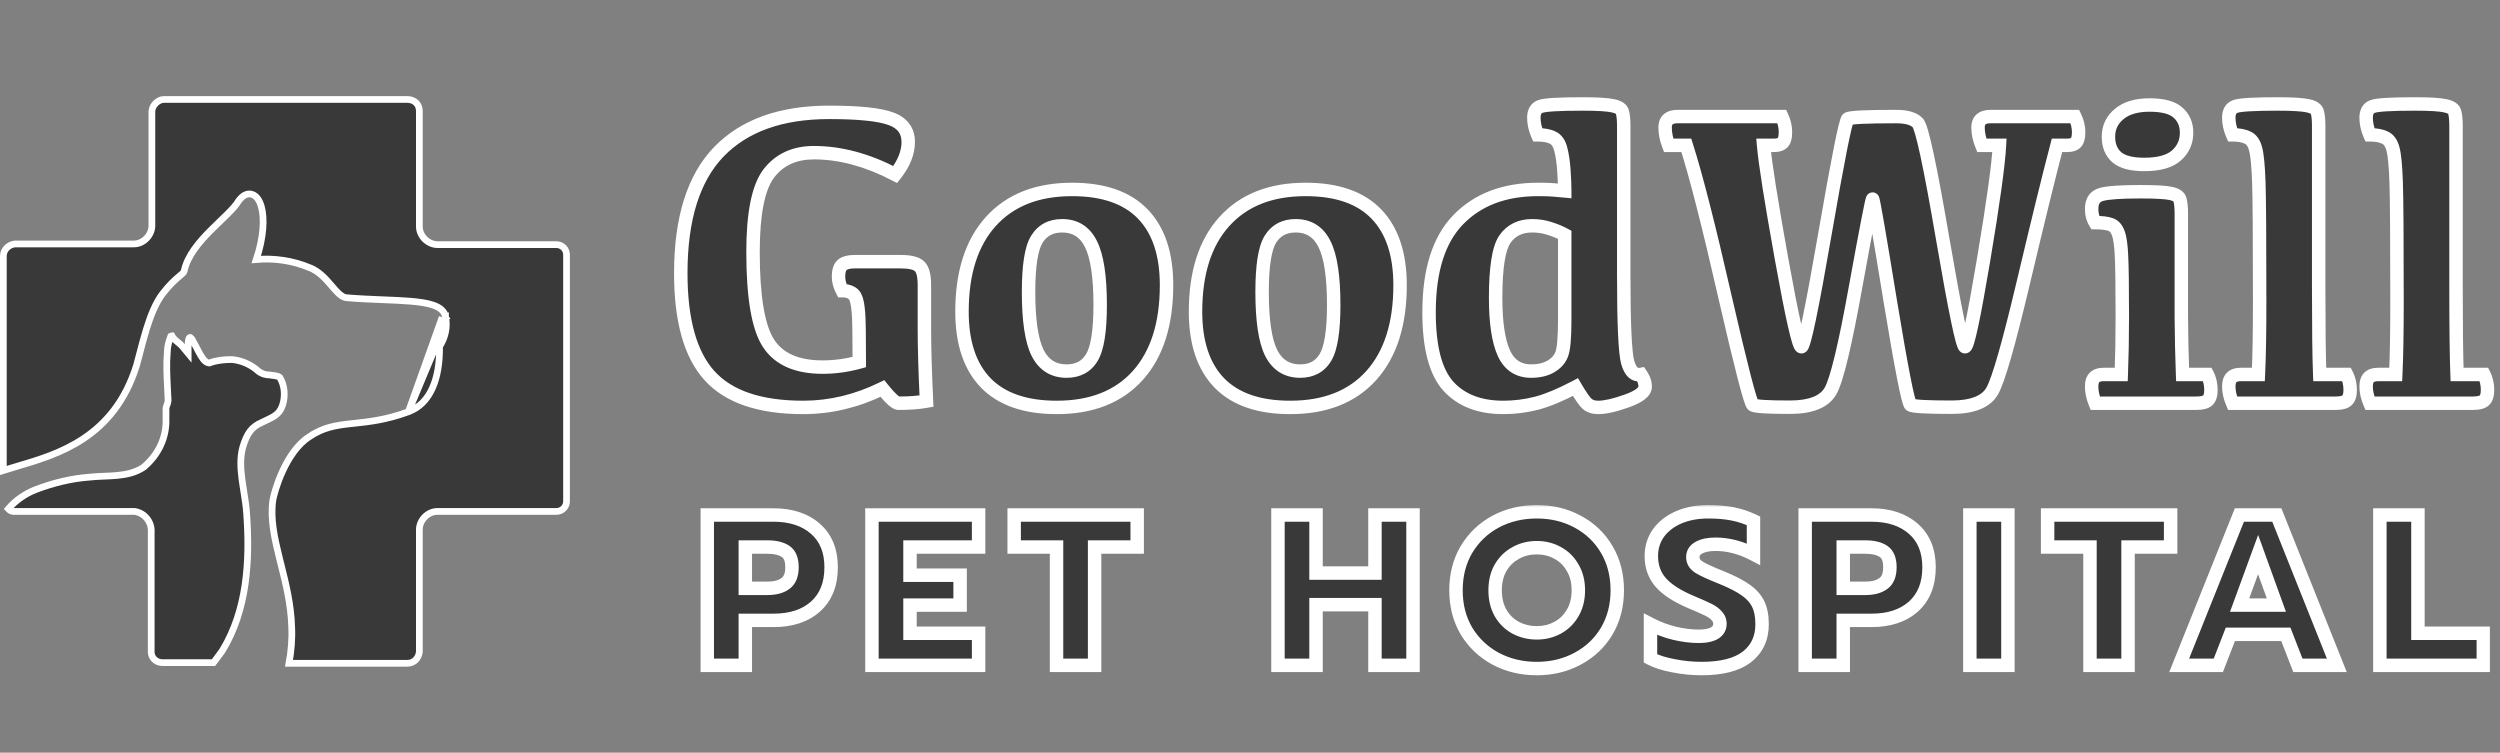 <svg width="372" height="112" viewBox="0 0 372 112" fill="none" xmlns="http://www.w3.org/2000/svg">
<rect x="0" y="0" width="372" height="112" fill="#808080" stroke="none"/>
<path d="M60.772 61.27L60.772 61.27C57.443 62.489 54.904 62.758 52.741 62.988C52.556 63.008 52.372 63.027 52.192 63.047C49.922 63.295 48.076 63.586 45.982 65.013L45.972 65.02L45.972 65.019C44.242 66.142 42.941 68.163 42.042 70.121C41.148 72.069 40.688 73.871 40.595 74.473C40.211 77.212 40.833 80.046 41.61 83.167C41.674 83.422 41.738 83.68 41.803 83.939C42.526 86.817 43.305 89.919 43.4 93.28C43.491 95.028 43.335 96.931 43.008 98.7H60.6C61.596 98.7 62.31 97.948 62.4 96.978V78.8C62.4 77.439 63.609 76.1 65.1 76.1H82.8C83.624 76.1 84.3 75.424 84.3 74.6V37.9C84.3 37.076 83.624 36.4 82.8 36.4H65.1C63.739 36.4 62.4 35.191 62.4 33.7V16.5C62.4 15.505 61.654 14.8 60.6 14.8H24.4C23.576 14.8 22.69 15.58 22.6 16.522V33.6C22.6 34.962 21.39 36.3 19.9 36.3H2.224C1.333 36.391 0.5 37.119 0.5 38.1V70.004C1.165 69.789 1.882 69.578 2.637 69.355C8.627 67.591 16.978 65.13 20.321 54.357C20.467 53.844 20.626 53.229 20.8 52.557C21.082 51.467 21.404 50.226 21.772 49.028C22.374 47.071 23.145 45.071 24.204 43.695C25.233 42.357 26.062 41.631 26.64 41.143C26.675 41.114 26.708 41.086 26.74 41.059C26.98 40.856 27.14 40.721 27.255 40.596C27.371 40.47 27.396 40.4 27.404 40.338L27.407 40.316L27.411 40.295C27.895 38.037 29.648 35.995 31.358 34.273C31.831 33.796 32.333 33.313 32.808 32.857C33.174 32.505 33.525 32.168 33.834 31.861C34.58 31.119 35.155 30.485 35.468 29.948L35.48 29.928L35.493 29.91C36.031 29.157 36.742 28.677 37.51 28.922C38.211 29.146 38.654 29.901 38.895 30.78C39.36 32.478 39.258 35.249 38.136 38.614C40.867 38.372 43.645 38.805 46.087 39.836C47.504 40.384 48.498 41.541 49.313 42.491L49.342 42.524C49.767 43.02 50.139 43.45 50.515 43.774C50.886 44.093 51.217 44.266 51.548 44.302C53.309 44.451 55.047 44.526 56.679 44.591C56.793 44.596 56.906 44.6 57.018 44.605C58.521 44.665 59.933 44.721 61.168 44.827C62.487 44.94 63.648 45.112 64.522 45.426C65.385 45.736 66.109 46.238 66.289 47.096M60.772 61.27L65.8 47.2M60.772 61.27C64.058 60.065 65.47 56.318 65.403 51.549M60.772 61.27L64.9 51.4M66.289 47.096C66.289 47.097 66.289 47.097 66.29 47.098L65.8 47.2M66.289 47.096C66.289 47.096 66.289 47.096 66.289 47.095L65.8 47.2M66.289 47.096C66.609 48.589 66.306 50.173 65.403 51.549M65.8 47.2C66.1 48.6 65.8 50.1 64.9 51.4M65.403 51.549C65.402 51.496 65.401 51.443 65.4 51.39L64.9 51.4M65.403 51.549C65.373 51.594 65.342 51.64 65.311 51.685L64.9 51.4M27.116 51.52L28 52.581V51.2C28 50.913 28.026 50.613 28.106 50.401C28.144 50.299 28.183 50.249 28.208 50.227C28.222 50.215 28.24 50.202 28.29 50.2C28.295 50.203 28.307 50.208 28.326 50.22C28.369 50.247 28.424 50.295 28.485 50.365C28.61 50.51 28.699 50.679 28.726 50.758L28.747 50.822L28.784 50.877C28.865 50.999 28.982 51.22 29.136 51.521C29.161 51.568 29.186 51.617 29.212 51.667C29.341 51.921 29.487 52.205 29.637 52.478C29.815 52.803 30.01 53.132 30.209 53.392C30.308 53.522 30.418 53.649 30.537 53.751C30.651 53.849 30.814 53.959 31.018 53.993L31.147 54.015L31.271 53.97C32.286 53.601 33.412 53.501 34.483 53.5C35.862 53.596 37.349 54.247 38.364 55.17L38.375 55.181L38.388 55.191C38.983 55.667 39.586 55.793 40.151 55.8C40.28 55.823 40.422 55.841 40.555 55.858L40.573 55.86C40.736 55.881 40.894 55.901 41.047 55.929C41.339 55.983 41.519 56.053 41.614 56.126C42.387 57.37 42.479 58.979 42.027 60.338C41.762 61.086 41.402 61.501 40.937 61.829C40.575 62.084 40.166 62.279 39.654 62.524C39.45 62.621 39.23 62.726 38.989 62.846C38.24 63.169 37.665 63.565 37.202 64.172C36.747 64.769 36.426 65.538 36.121 66.556L36.121 66.556L36.118 66.567C35.689 68.121 35.803 69.832 36.029 71.505C36.109 72.092 36.201 72.669 36.292 73.239C36.467 74.331 36.636 75.393 36.701 76.431L36.701 76.436C37.199 83.4 36.791 90.76 33.086 96.819C32.995 96.941 32.878 97.102 32.746 97.284C32.452 97.69 32.082 98.2 31.762 98.6H24.2C23.169 98.6 22.423 97.826 22.498 96.838L22.5 96.819V96.8V79.218C22.609 77.668 21.531 76.348 20.082 76.107L20.041 76.1H20H19.999H19.999H19.998H19.998H19.997H19.997H19.996H19.995H19.995H19.994H19.994H19.993H19.993H19.992H19.991H19.991H19.99H19.99H19.989H19.989H19.988H19.988H19.987H19.987H19.986H19.985H19.985H19.984H19.984H19.983H19.983H19.982H19.982H19.981H19.981H19.98H19.98H19.979H19.979H19.978H19.978H19.977H19.977H19.976H19.976H19.975H19.975H19.974H19.974H19.973H19.973H19.972H19.972H19.971H19.971H19.97H19.97H19.969H19.969H19.968H19.968H19.968H19.967H19.967H19.966H19.966H19.965H19.965H19.964H19.964H19.963H19.963H19.962H19.962H19.962H19.961H19.961H19.96H19.96H19.959H19.959H19.958H19.958H19.957H19.957H19.957H19.956H19.956H19.955H19.955H19.954H19.954H19.954H19.953H19.953H19.952H19.952H19.951H19.951H19.951H19.95H19.95H19.949H19.949H19.948H19.948H19.948H19.947H19.947H19.946H19.946H19.946H19.945H19.945H19.944H19.944H19.944H19.943H19.943H19.942H19.942H19.942H19.941H19.941H19.94H19.94H19.939H19.939H19.939H19.938H19.938H19.938H19.937H19.937H19.936H19.936H19.936H19.935H19.935H19.934H19.934H19.933H19.933H19.933H19.932H19.932H19.931H19.931H19.931H19.93H19.93H19.93H19.929H19.929H19.928H19.928H19.928H19.927H19.927H19.926H19.926H19.926H19.925H19.925H19.924H19.924H19.924H19.923H19.923H19.922H19.922H19.922H19.921H19.921H19.921H19.92H19.92H19.919H19.919H19.919H19.918H19.918H19.917H19.917H19.917H19.916H19.916H19.915H19.915H19.915H19.914H19.914H19.913H19.913H19.913H19.912H19.912H19.912H19.911H19.911H19.91H19.91H19.91H19.909H19.909H19.908H19.908H19.907H19.907H19.907H19.906H19.906H19.905H19.905H19.905H19.904H19.904H19.904H19.903H19.903H19.902H19.902H19.901H19.901H19.901H19.9H19.9H19.899H19.899H19.899H19.898H19.898H19.897H19.897H19.896H19.896H19.896H19.895H19.895H19.894H19.894H19.893H19.893H19.893H19.892H19.892H19.891H19.891H19.89H19.89H19.89H19.889H19.889H19.888H19.888H19.887H19.887H19.887H19.886H19.886H19.885H19.885H19.884H19.884H19.884H19.883H19.883H19.882H19.882H19.881H19.881H19.88H19.88H19.879H19.879H19.878H19.878H19.878H19.877H19.877H19.876H19.876H19.875H19.875H19.874H19.874H19.873H19.873H19.872H19.872H19.871H19.871H19.87H19.87H19.869H19.869H19.868H19.868H19.867H19.867H19.866H19.866H19.865H19.865H19.864H19.864H19.863H19.863H19.862H19.862H19.861H19.861H19.86H19.86H19.859H19.859H19.858H19.858H19.857H19.856H19.856H19.855H19.855H19.854H19.854H19.853H19.853H19.852H19.852H19.851H19.85H19.85H19.849H19.849H19.848H19.848H19.847H19.846H19.846H19.845H19.845H19.844H19.843H19.843H19.842H19.842H19.841H19.84H19.84H19.839H19.839H19.838H19.837H19.837H19.836H19.836H19.835H19.834H19.834H19.833H19.832H19.832H19.831H19.831H19.83H19.829H19.829H19.828H19.827H19.827H19.826H19.825H19.825H19.824H19.823H19.823H19.822H19.821H19.821H19.82H19.819H19.819H19.818H19.817H19.817H19.816H19.815H19.814H19.814H19.813H19.812H19.811H19.811H19.81H19.809H19.809H19.808H19.807H19.806H19.806H19.805H19.804H19.803H19.803H19.802H19.801H19.8H19.8H19.799H19.798H19.797H19.797H19.796H19.795H19.794H19.793H19.793H19.792H19.791H19.79H19.789H19.789H19.788H19.787H19.786H19.785H19.784H19.784H19.783H19.782H19.781H19.78H19.779H19.779H19.778H19.777H19.776H19.775H19.774H19.773H19.773H19.772H19.771H19.77H19.769H19.768H19.767H19.766H19.765H19.764H19.764H19.763H19.762H19.761H19.76H19.759H19.758H19.757H19.756H19.755H19.754H19.753H19.752H19.751H19.75H19.749H19.748H19.747H19.746H19.745H19.744H19.743H19.742H19.741H19.74H19.739H19.738H19.737H19.736H19.735H19.734H19.733H19.732H19.731H19.73H19.729H19.728H19.727H19.726H19.725H19.724H19.723H19.721H19.72H19.719H19.718H19.717H19.716H19.715H19.714H19.713H19.712H19.71H19.709H19.708H19.707H19.706H19.705H19.703H19.702H19.701H19.7H2C1.727 76.1 1.455 75.96 1.232 75.718C2.263 74.514 3.69 73.485 5.281 72.866C7.843 71.881 10.594 71.195 13.336 70.999L13.347 70.998L13.357 70.997C13.987 70.924 14.645 70.893 15.327 70.865C15.383 70.863 15.439 70.861 15.496 70.858C16.12 70.833 16.763 70.807 17.396 70.748C18.776 70.62 20.177 70.335 21.382 69.513L21.404 69.498L21.424 69.481C23.525 67.695 24.803 65.156 24.7 62.291V62.289V62.284V62.279V62.274V62.269V62.264V62.258V62.253V62.248V62.243V62.238V62.233V62.228V62.223V62.218V62.213V62.208V62.203V62.198V62.193V62.188V62.183V62.178V62.173V62.168V62.163V62.158V62.154V62.149V62.144V62.139V62.135V62.13V62.125V62.12V62.116V62.111V62.106V62.102V62.097V62.092V62.088V62.083V62.078V62.074V62.069V62.065V62.06V62.056V62.051V62.047V62.042V62.038V62.033V62.029V62.024V62.02V62.015V62.011V62.007V62.002V61.998V61.994V61.989V61.985V61.981V61.976V61.972V61.968V61.964V61.959V61.955V61.951V61.947V61.943V61.938V61.934V61.93V61.926V61.922V61.918V61.914V61.91V61.906V61.901V61.898V61.894V61.889V61.885V61.882V61.877V61.873V61.87V61.866V61.862V61.858V61.854V61.85V61.846V61.842V61.838V61.834V61.831V61.827V61.823V61.819V61.816V61.812V61.808V61.804V61.8V61.797V61.793V61.789V61.786V61.782V61.778V61.775V61.771V61.767V61.764V61.76V61.757V61.753V61.749V61.746V61.742V61.739V61.735V61.732V61.728V61.725V61.721V61.718V61.714V61.711V61.707V61.704V61.7V61.697V61.694V61.69V61.687V61.683V61.68V61.677V61.673V61.67V61.667V61.663V61.66V61.657V61.653V61.65V61.647V61.644V61.64V61.637V61.634V61.631V61.627V61.624V61.621V61.618V61.615V61.612V61.608V61.605V61.602V61.599V61.596V61.593V61.59V61.587V61.584V61.58V61.577V61.574V61.571V61.568V61.565V61.562V61.559V61.556V61.553V61.55V61.547V61.544V61.541V61.538V61.535V61.532V61.529V61.527V61.524V61.521V61.518V61.515V61.512V61.509V61.506V61.504V61.501V61.498V61.495V61.492V61.489V61.487V61.484V61.481V61.478V61.475V61.473V61.47V61.467V61.464V61.462V61.459V61.456V61.453V61.451V61.448V61.445V61.443V61.44V61.437V61.435V61.432V61.429V61.427V61.424V61.421V61.419V61.416V61.414V61.411V61.408V61.406V61.403V61.401V61.398V61.395V61.393V61.39V61.388V61.385V61.383V61.38V61.378V61.375V61.373V61.37V61.367V61.365V61.362V61.36V61.358V61.355V61.353V61.35V61.348V61.345V61.343V61.34V61.338V61.336V61.333V61.331V61.328V61.326V61.323V61.321V61.319V61.316V61.314V61.312V61.309V61.307V61.304V61.302V61.3V61.297V61.295V61.293V61.29V61.288V61.286V61.283V61.281V61.279V61.276V61.274V61.272V61.269V61.267V61.265V61.263V61.26V61.258V61.256V61.253V61.251V61.249V61.247V61.244V61.242V61.24V61.238V61.235V61.233V61.231V61.229V61.226V61.224V61.222V61.22V61.218V61.215V61.213V61.211V61.209V61.206V61.204V61.202V61.2V61.198V61.196V61.193V61.191V61.189V61.187V61.185V61.182V61.18V61.178V61.176V61.174V61.172V61.17V61.167V61.165V61.163V61.161V61.159V61.157V61.155V61.152V61.15V61.148V61.146V61.144V61.142V61.14V61.138V61.135V61.133V61.131V61.129V61.127V61.125V61.123V61.121V61.118V61.116V61.114V61.112V61.11V61.108V61.106V61.104V61.102V61.1V61.097V61.095V61.093V61.091V61.089V61.087V61.085V61.083V61.081V61.079V61.077V61.075V61.072V61.07V61.068V61.066V61.064V61.062V61.06V61.058V61.056V61.054V61.052V61.05V61.047V61.045V61.043V61.041V61.039V61.037V61.035V61.033V61.031V61.029V61.027V61.025V61.022V61.02V61.018V61.016V61.014V61.012V61.01V61.008V61.006V61.004V61.002V60.999V60.997V60.995V60.993V60.991V60.989V60.987V60.985V60.983V60.98V60.978V60.976V60.974V60.972V60.97V60.968V60.966V60.964V60.962V60.959V60.957V60.955V60.953V60.951V60.949V60.947V60.945V60.942V60.94V60.938V60.936V60.934V60.932V60.93V60.927V60.925V60.923V60.921V60.919V60.917V60.914V60.912V60.91V60.908V60.906V60.904V60.901V60.899V60.897V60.895V60.893V60.891V60.888V60.886V60.884V60.882V60.88V60.877V60.875V60.873V60.871V60.868V60.866V60.864V60.862V60.86V60.857V60.855V60.853V60.851V60.848V60.846V60.844V60.842V60.839V60.837V60.835V60.832V60.83V60.828V60.826V60.823V60.821V60.819V60.816V60.814V60.812V60.809V60.807V60.805V60.802V60.8C24.7 60.625 24.75 60.498 24.835 60.279C24.841 60.264 24.847 60.248 24.854 60.231C24.946 59.993 25.06 59.673 24.998 59.251C24.979 58.805 24.956 58.359 24.933 57.913C24.837 56.036 24.74 54.16 24.898 52.343L24.9 52.322V52.3C24.9 51.55 25.136 50.779 25.412 50.028C25.493 49.984 25.55 49.975 25.575 49.975C25.577 49.975 25.578 49.975 25.579 49.975C25.783 50.352 26.094 50.621 26.358 50.837C26.404 50.874 26.449 50.91 26.492 50.946C26.731 51.139 26.937 51.306 27.116 51.52Z" fill="#393939" stroke="white"/>
<mask id="path-2-outside-1_826_23" maskUnits="userSpaceOnUse" x="99.8" y="14" width="272" height="48" fill="black">
<rect fill="white" x="99.8" y="14" width="272" height="48"/>
<path d="M127.862 53.875C127.862 49.917 127.821 47.458 127.737 46.5C127.654 45.521 127.529 44.823 127.362 44.406C127.216 43.99 126.966 43.698 126.612 43.531C126.279 43.344 125.852 43.25 125.331 43.25C124.956 42.542 124.769 41.844 124.769 41.156C124.769 40.344 124.946 39.771 125.3 39.438C125.675 39.104 126.31 38.938 127.206 38.938H134.019C135.414 38.938 136.352 39.167 136.831 39.625C137.31 40.083 137.55 41.01 137.55 42.406V48.938C137.55 51.688 137.654 55.271 137.862 59.688C136.716 59.896 135.331 60 133.706 60C133.269 60 132.466 59.271 131.3 57.812C127.466 59.688 123.539 60.625 119.519 60.625C113.081 60.625 108.435 59.052 105.581 55.906C102.727 52.76 101.3 47.677 101.3 40.656C101.3 32.531 103.185 26.51 106.956 22.594C110.748 18.677 116.216 16.719 123.362 16.719C127.841 16.719 130.925 17.042 132.612 17.688C134.3 18.312 135.144 19.458 135.144 21.125C135.144 22.729 134.498 24.344 133.206 25.969C129.06 23.802 125.029 22.719 121.112 22.719C118.216 22.719 115.977 23.75 114.394 25.812C112.831 27.875 112.05 31.771 112.05 37.5C112.05 44.208 112.821 48.74 114.362 51.094C115.904 53.448 118.581 54.625 122.394 54.625C124.227 54.625 126.05 54.375 127.862 53.875ZM158.706 55.219C160.394 55.219 161.644 54.552 162.456 53.219C163.289 51.865 163.706 49.25 163.706 45.375C163.706 41.146 163.248 38.125 162.331 36.312C161.435 34.5 160.008 33.594 158.05 33.594C156.362 33.594 155.102 34.271 154.269 35.625C153.456 36.958 153.05 39.562 153.05 43.438C153.05 47.667 153.498 50.688 154.394 52.5C155.31 54.312 156.748 55.219 158.706 55.219ZM157.237 60.625C152.571 60.625 149.05 59.406 146.675 56.969C144.321 54.531 143.144 51 143.144 46.375C143.144 40.604 144.571 36.135 147.425 32.969C150.3 29.781 154.331 28.188 159.519 28.188C164.185 28.188 167.696 29.406 170.05 31.844C172.404 34.281 173.581 37.812 173.581 42.438C173.581 48.208 172.154 52.688 169.3 55.875C166.446 59.042 162.425 60.625 157.237 60.625ZM193.456 55.219C195.144 55.219 196.394 54.552 197.206 53.219C198.039 51.865 198.456 49.25 198.456 45.375C198.456 41.146 197.998 38.125 197.081 36.312C196.185 34.5 194.758 33.594 192.8 33.594C191.112 33.594 189.852 34.271 189.019 35.625C188.206 36.958 187.8 39.562 187.8 43.438C187.8 47.667 188.248 50.688 189.144 52.5C190.06 54.312 191.498 55.219 193.456 55.219ZM191.987 60.625C187.321 60.625 183.8 59.406 181.425 56.969C179.071 54.531 177.894 51 177.894 46.375C177.894 40.604 179.321 36.135 182.175 32.969C185.05 29.781 189.081 28.188 194.269 28.188C198.935 28.188 202.446 29.406 204.8 31.844C207.154 34.281 208.331 37.812 208.331 42.438C208.331 48.208 206.904 52.688 204.05 55.875C201.196 59.042 197.175 60.625 191.987 60.625ZM227.987 33.594C226.216 33.594 224.862 34.26 223.925 35.594C223.008 36.927 222.55 39.833 222.55 44.312C222.55 47.979 222.956 50.719 223.769 52.531C224.581 54.323 225.935 55.219 227.831 55.219C228.998 55.219 229.977 54.99 230.769 54.531C231.581 54.052 232.123 53.438 232.394 52.688C232.685 51.917 232.831 50.208 232.831 47.562V34.938C232.144 34.562 231.394 34.25 230.581 34C229.769 33.729 228.904 33.594 227.987 33.594ZM234.425 57.594C232.216 58.76 230.289 59.562 228.644 60C226.998 60.417 225.352 60.625 223.706 60.625C220.164 60.625 217.435 59.573 215.519 57.469C213.602 55.344 212.644 51.677 212.644 46.469C212.644 40.26 214.091 35.667 216.987 32.688C219.904 29.688 223.862 28.188 228.862 28.188C229.779 28.188 230.508 28.208 231.05 28.25C231.591 28.292 232.185 28.344 232.831 28.406C232.831 27.594 232.789 26.573 232.706 25.344C232.623 24.115 232.466 23.062 232.237 22.188C232.008 21.292 231.602 20.719 231.019 20.469C230.456 20.198 229.716 20.062 228.8 20.062C228.425 19.208 228.237 18.354 228.237 17.5C228.237 16.625 228.56 16.073 229.206 15.844C229.873 15.594 231.977 15.469 235.519 15.469C237.727 15.469 239.237 15.562 240.05 15.75C240.862 15.917 241.321 16.24 241.425 16.719C241.55 17.198 241.612 17.875 241.612 18.75V40.906C241.612 48.198 241.81 52.542 242.206 53.938C242.602 55.312 243.258 55.906 244.175 55.719C244.591 56.323 244.8 56.927 244.8 57.531C244.8 58.302 243.894 59.01 242.081 59.656C240.289 60.302 238.862 60.625 237.8 60.625C237.154 60.625 236.623 60.458 236.206 60.125C235.81 59.792 235.216 58.948 234.425 57.594ZM308.737 17.344C309.112 18.115 309.3 18.885 309.3 19.656C309.3 20.406 309.164 20.927 308.894 21.219C308.623 21.49 308.185 21.625 307.581 21.625H306.081C304.914 26.062 303.248 32.854 301.081 42C298.914 51.146 297.373 56.531 296.456 58.156C295.539 59.781 293.519 60.594 290.394 60.594C286.706 60.594 284.675 60.479 284.3 60.25C283.946 60.021 282.935 54.865 281.269 44.781C279.623 34.677 278.748 29.625 278.644 29.625C278.539 29.625 277.696 33.979 276.112 42.688C274.55 51.375 273.31 56.531 272.394 58.156C271.477 59.781 269.456 60.594 266.331 60.594C263.019 60.594 261.185 60.479 260.831 60.25C260.477 60.021 259.091 54.656 256.675 44.156C254.279 33.635 252.362 26.125 250.925 21.625H248.3C247.946 20.708 247.769 19.833 247.769 19C247.769 18.417 247.925 18 248.237 17.75C248.55 17.479 249.008 17.344 249.612 17.344H265.144C265.498 18.115 265.675 18.885 265.675 19.656C265.675 20.406 265.539 20.927 265.269 21.219C264.998 21.49 264.56 21.625 263.956 21.625H262.425C262.654 24.292 263.55 29.958 265.112 38.625C266.675 47.271 267.654 51.594 268.05 51.594C268.446 51.594 269.612 46 271.55 34.812C273.487 23.625 274.623 17.917 274.956 17.688C275.31 17.458 277.706 17.344 282.144 17.344C283.706 17.344 284.779 17.656 285.362 18.281C285.966 18.885 287.196 24.594 289.05 35.406C290.904 46.198 292.019 51.594 292.394 51.594C292.789 51.594 293.706 47.312 295.144 38.75C296.581 30.188 297.373 24.479 297.519 21.625H294.894C294.519 20.708 294.331 19.833 294.331 19C294.331 18.417 294.487 18 294.8 17.75C295.112 17.479 295.571 17.344 296.175 17.344H308.737ZM319.05 24.469C317.175 24.469 315.821 24.115 314.987 23.406C314.154 22.677 313.737 21.656 313.737 20.344C313.737 18.969 314.269 17.844 315.331 16.969C316.394 16.073 317.904 15.625 319.862 15.625C321.862 15.625 323.279 16.01 324.112 16.781C324.946 17.531 325.362 18.521 325.362 19.75C325.362 21.104 324.862 22.229 323.862 23.125C322.862 24.021 321.258 24.469 319.05 24.469ZM328.456 55.719C328.81 56.406 328.987 57.177 328.987 58.031C328.987 58.76 328.831 59.271 328.519 59.562C328.227 59.854 327.644 60 326.769 60H311.769C311.414 59.125 311.237 58.302 311.237 57.531C311.237 56.885 311.383 56.427 311.675 56.156C311.966 55.865 312.435 55.719 313.081 55.719H315.644C315.748 53.052 315.8 50.208 315.8 47.188C315.8 42.583 315.758 39.531 315.675 38.031C315.612 36.51 315.456 35.406 315.206 34.719C314.956 34.01 314.571 33.573 314.05 33.406C313.529 33.219 312.769 33.125 311.769 33.125C311.414 32.542 311.237 31.865 311.237 31.094C311.237 29.927 311.716 29.208 312.675 28.938C313.633 28.667 315.581 28.531 318.519 28.531C320.727 28.531 322.227 28.615 323.019 28.781C323.831 28.948 324.289 29.281 324.394 29.781C324.519 30.26 324.581 30.938 324.581 31.812V47.188C324.602 50.208 324.664 53.052 324.769 55.719H328.456ZM336.237 44.938C336.237 35.479 336.196 29.542 336.112 27.125C336.029 24.708 335.873 23.062 335.644 22.188C335.414 21.292 335.008 20.719 334.425 20.469C333.862 20.198 333.123 20.062 332.206 20.062C331.831 19.208 331.644 18.354 331.644 17.5C331.644 16.625 331.966 16.073 332.612 15.844C333.279 15.594 335.383 15.469 338.925 15.469C341.133 15.469 342.644 15.562 343.456 15.75C344.269 15.917 344.727 16.24 344.831 16.719C344.956 17.198 345.019 17.875 345.019 18.75V42.781C345.019 48.74 345.071 53.052 345.175 55.719H349.175C349.529 56.406 349.706 57.177 349.706 58.031C349.706 58.76 349.55 59.271 349.237 59.562C348.946 59.854 348.362 60 347.487 60H332.206C331.831 59.125 331.644 58.302 331.644 57.531C331.644 56.885 331.789 56.427 332.081 56.156C332.373 55.865 332.841 55.719 333.487 55.719H336.05C336.175 53.052 336.237 49.458 336.237 44.938ZM356.675 44.938C356.675 35.479 356.633 29.542 356.55 27.125C356.466 24.708 356.31 23.062 356.081 22.188C355.852 21.292 355.446 20.719 354.862 20.469C354.3 20.198 353.56 20.062 352.644 20.062C352.269 19.208 352.081 18.354 352.081 17.5C352.081 16.625 352.404 16.073 353.05 15.844C353.716 15.594 355.821 15.469 359.362 15.469C361.571 15.469 363.081 15.562 363.894 15.75C364.706 15.917 365.164 16.24 365.269 16.719C365.394 17.198 365.456 17.875 365.456 18.75V42.781C365.456 48.74 365.508 53.052 365.612 55.719H369.612C369.966 56.406 370.144 57.177 370.144 58.031C370.144 58.76 369.987 59.271 369.675 59.562C369.383 59.854 368.8 60 367.925 60H352.644C352.269 59.125 352.081 58.302 352.081 57.531C352.081 56.885 352.227 56.427 352.519 56.156C352.81 55.865 353.279 55.719 353.925 55.719H356.487C356.612 53.052 356.675 49.458 356.675 44.938Z"/>
</mask>
<path d="M127.862 53.875C127.862 49.917 127.821 47.458 127.737 46.5C127.654 45.521 127.529 44.823 127.362 44.406C127.216 43.99 126.966 43.698 126.612 43.531C126.279 43.344 125.852 43.25 125.331 43.25C124.956 42.542 124.769 41.844 124.769 41.156C124.769 40.344 124.946 39.771 125.3 39.438C125.675 39.104 126.31 38.938 127.206 38.938H134.019C135.414 38.938 136.352 39.167 136.831 39.625C137.31 40.083 137.55 41.01 137.55 42.406V48.938C137.55 51.688 137.654 55.271 137.862 59.688C136.716 59.896 135.331 60 133.706 60C133.269 60 132.466 59.271 131.3 57.812C127.466 59.688 123.539 60.625 119.519 60.625C113.081 60.625 108.435 59.052 105.581 55.906C102.727 52.76 101.3 47.677 101.3 40.656C101.3 32.531 103.185 26.51 106.956 22.594C110.748 18.677 116.216 16.719 123.362 16.719C127.841 16.719 130.925 17.042 132.612 17.688C134.3 18.312 135.144 19.458 135.144 21.125C135.144 22.729 134.498 24.344 133.206 25.969C129.06 23.802 125.029 22.719 121.112 22.719C118.216 22.719 115.977 23.75 114.394 25.812C112.831 27.875 112.05 31.771 112.05 37.5C112.05 44.208 112.821 48.74 114.362 51.094C115.904 53.448 118.581 54.625 122.394 54.625C124.227 54.625 126.05 54.375 127.862 53.875ZM158.706 55.219C160.394 55.219 161.644 54.552 162.456 53.219C163.289 51.865 163.706 49.25 163.706 45.375C163.706 41.146 163.248 38.125 162.331 36.312C161.435 34.5 160.008 33.594 158.05 33.594C156.362 33.594 155.102 34.271 154.269 35.625C153.456 36.958 153.05 39.562 153.05 43.438C153.05 47.667 153.498 50.688 154.394 52.5C155.31 54.312 156.748 55.219 158.706 55.219ZM157.237 60.625C152.571 60.625 149.05 59.406 146.675 56.969C144.321 54.531 143.144 51 143.144 46.375C143.144 40.604 144.571 36.135 147.425 32.969C150.3 29.781 154.331 28.188 159.519 28.188C164.185 28.188 167.696 29.406 170.05 31.844C172.404 34.281 173.581 37.812 173.581 42.438C173.581 48.208 172.154 52.688 169.3 55.875C166.446 59.042 162.425 60.625 157.237 60.625ZM193.456 55.219C195.144 55.219 196.394 54.552 197.206 53.219C198.039 51.865 198.456 49.25 198.456 45.375C198.456 41.146 197.998 38.125 197.081 36.312C196.185 34.5 194.758 33.594 192.8 33.594C191.112 33.594 189.852 34.271 189.019 35.625C188.206 36.958 187.8 39.562 187.8 43.438C187.8 47.667 188.248 50.688 189.144 52.5C190.06 54.312 191.498 55.219 193.456 55.219ZM191.987 60.625C187.321 60.625 183.8 59.406 181.425 56.969C179.071 54.531 177.894 51 177.894 46.375C177.894 40.604 179.321 36.135 182.175 32.969C185.05 29.781 189.081 28.188 194.269 28.188C198.935 28.188 202.446 29.406 204.8 31.844C207.154 34.281 208.331 37.812 208.331 42.438C208.331 48.208 206.904 52.688 204.05 55.875C201.196 59.042 197.175 60.625 191.987 60.625ZM227.987 33.594C226.216 33.594 224.862 34.26 223.925 35.594C223.008 36.927 222.55 39.833 222.55 44.312C222.55 47.979 222.956 50.719 223.769 52.531C224.581 54.323 225.935 55.219 227.831 55.219C228.998 55.219 229.977 54.99 230.769 54.531C231.581 54.052 232.123 53.438 232.394 52.688C232.685 51.917 232.831 50.208 232.831 47.562V34.938C232.144 34.562 231.394 34.25 230.581 34C229.769 33.729 228.904 33.594 227.987 33.594ZM234.425 57.594C232.216 58.76 230.289 59.562 228.644 60C226.998 60.417 225.352 60.625 223.706 60.625C220.164 60.625 217.435 59.573 215.519 57.469C213.602 55.344 212.644 51.677 212.644 46.469C212.644 40.26 214.091 35.667 216.987 32.688C219.904 29.688 223.862 28.188 228.862 28.188C229.779 28.188 230.508 28.208 231.05 28.25C231.591 28.292 232.185 28.344 232.831 28.406C232.831 27.594 232.789 26.573 232.706 25.344C232.623 24.115 232.466 23.062 232.237 22.188C232.008 21.292 231.602 20.719 231.019 20.469C230.456 20.198 229.716 20.062 228.8 20.062C228.425 19.208 228.237 18.354 228.237 17.5C228.237 16.625 228.56 16.073 229.206 15.844C229.873 15.594 231.977 15.469 235.519 15.469C237.727 15.469 239.237 15.562 240.05 15.75C240.862 15.917 241.321 16.24 241.425 16.719C241.55 17.198 241.612 17.875 241.612 18.75V40.906C241.612 48.198 241.81 52.542 242.206 53.938C242.602 55.312 243.258 55.906 244.175 55.719C244.591 56.323 244.8 56.927 244.8 57.531C244.8 58.302 243.894 59.01 242.081 59.656C240.289 60.302 238.862 60.625 237.8 60.625C237.154 60.625 236.623 60.458 236.206 60.125C235.81 59.792 235.216 58.948 234.425 57.594ZM308.737 17.344C309.112 18.115 309.3 18.885 309.3 19.656C309.3 20.406 309.164 20.927 308.894 21.219C308.623 21.49 308.185 21.625 307.581 21.625H306.081C304.914 26.062 303.248 32.854 301.081 42C298.914 51.146 297.373 56.531 296.456 58.156C295.539 59.781 293.519 60.594 290.394 60.594C286.706 60.594 284.675 60.479 284.3 60.25C283.946 60.021 282.935 54.865 281.269 44.781C279.623 34.677 278.748 29.625 278.644 29.625C278.539 29.625 277.696 33.979 276.112 42.688C274.55 51.375 273.31 56.531 272.394 58.156C271.477 59.781 269.456 60.594 266.331 60.594C263.019 60.594 261.185 60.479 260.831 60.25C260.477 60.021 259.091 54.656 256.675 44.156C254.279 33.635 252.362 26.125 250.925 21.625H248.3C247.946 20.708 247.769 19.833 247.769 19C247.769 18.417 247.925 18 248.237 17.75C248.55 17.479 249.008 17.344 249.612 17.344H265.144C265.498 18.115 265.675 18.885 265.675 19.656C265.675 20.406 265.539 20.927 265.269 21.219C264.998 21.49 264.56 21.625 263.956 21.625H262.425C262.654 24.292 263.55 29.958 265.112 38.625C266.675 47.271 267.654 51.594 268.05 51.594C268.446 51.594 269.612 46 271.55 34.812C273.487 23.625 274.623 17.917 274.956 17.688C275.31 17.458 277.706 17.344 282.144 17.344C283.706 17.344 284.779 17.656 285.362 18.281C285.966 18.885 287.196 24.594 289.05 35.406C290.904 46.198 292.019 51.594 292.394 51.594C292.789 51.594 293.706 47.312 295.144 38.75C296.581 30.188 297.373 24.479 297.519 21.625H294.894C294.519 20.708 294.331 19.833 294.331 19C294.331 18.417 294.487 18 294.8 17.75C295.112 17.479 295.571 17.344 296.175 17.344H308.737ZM319.05 24.469C317.175 24.469 315.821 24.115 314.987 23.406C314.154 22.677 313.737 21.656 313.737 20.344C313.737 18.969 314.269 17.844 315.331 16.969C316.394 16.073 317.904 15.625 319.862 15.625C321.862 15.625 323.279 16.01 324.112 16.781C324.946 17.531 325.362 18.521 325.362 19.75C325.362 21.104 324.862 22.229 323.862 23.125C322.862 24.021 321.258 24.469 319.05 24.469ZM328.456 55.719C328.81 56.406 328.987 57.177 328.987 58.031C328.987 58.76 328.831 59.271 328.519 59.562C328.227 59.854 327.644 60 326.769 60H311.769C311.414 59.125 311.237 58.302 311.237 57.531C311.237 56.885 311.383 56.427 311.675 56.156C311.966 55.865 312.435 55.719 313.081 55.719H315.644C315.748 53.052 315.8 50.208 315.8 47.188C315.8 42.583 315.758 39.531 315.675 38.031C315.612 36.51 315.456 35.406 315.206 34.719C314.956 34.01 314.571 33.573 314.05 33.406C313.529 33.219 312.769 33.125 311.769 33.125C311.414 32.542 311.237 31.865 311.237 31.094C311.237 29.927 311.716 29.208 312.675 28.938C313.633 28.667 315.581 28.531 318.519 28.531C320.727 28.531 322.227 28.615 323.019 28.781C323.831 28.948 324.289 29.281 324.394 29.781C324.519 30.26 324.581 30.938 324.581 31.812V47.188C324.602 50.208 324.664 53.052 324.769 55.719H328.456ZM336.237 44.938C336.237 35.479 336.196 29.542 336.112 27.125C336.029 24.708 335.873 23.062 335.644 22.188C335.414 21.292 335.008 20.719 334.425 20.469C333.862 20.198 333.123 20.062 332.206 20.062C331.831 19.208 331.644 18.354 331.644 17.5C331.644 16.625 331.966 16.073 332.612 15.844C333.279 15.594 335.383 15.469 338.925 15.469C341.133 15.469 342.644 15.562 343.456 15.75C344.269 15.917 344.727 16.24 344.831 16.719C344.956 17.198 345.019 17.875 345.019 18.75V42.781C345.019 48.74 345.071 53.052 345.175 55.719H349.175C349.529 56.406 349.706 57.177 349.706 58.031C349.706 58.76 349.55 59.271 349.237 59.562C348.946 59.854 348.362 60 347.487 60H332.206C331.831 59.125 331.644 58.302 331.644 57.531C331.644 56.885 331.789 56.427 332.081 56.156C332.373 55.865 332.841 55.719 333.487 55.719H336.05C336.175 53.052 336.237 49.458 336.237 44.938ZM356.675 44.938C356.675 35.479 356.633 29.542 356.55 27.125C356.466 24.708 356.31 23.062 356.081 22.188C355.852 21.292 355.446 20.719 354.862 20.469C354.3 20.198 353.56 20.062 352.644 20.062C352.269 19.208 352.081 18.354 352.081 17.5C352.081 16.625 352.404 16.073 353.05 15.844C353.716 15.594 355.821 15.469 359.362 15.469C361.571 15.469 363.081 15.562 363.894 15.75C364.706 15.917 365.164 16.24 365.269 16.719C365.394 17.198 365.456 17.875 365.456 18.75V42.781C365.456 48.74 365.508 53.052 365.612 55.719H369.612C369.966 56.406 370.144 57.177 370.144 58.031C370.144 58.76 369.987 59.271 369.675 59.562C369.383 59.854 368.8 60 367.925 60H352.644C352.269 59.125 352.081 58.302 352.081 57.531C352.081 56.885 352.227 56.427 352.519 56.156C352.81 55.865 353.279 55.719 353.925 55.719H356.487C356.612 53.052 356.675 49.458 356.675 44.938Z" fill="#393939"/>
<path d="M127.862 53.875L128.128 54.839L128.862 54.636V53.875H127.862ZM127.737 46.5L126.741 46.585L126.741 46.587L127.737 46.5ZM127.362 44.406L126.418 44.737L126.426 44.757L126.434 44.778L127.362 44.406ZM126.612 43.531L126.122 44.403L126.154 44.421L126.187 44.436L126.612 43.531ZM125.331 43.25L124.447 43.718L124.729 44.25H125.331V43.25ZM125.3 39.438L124.635 38.69L124.625 38.7L124.614 38.709L125.3 39.438ZM137.862 59.688L138.041 60.671L138.902 60.515L138.861 59.64L137.862 59.688ZM131.3 57.812L132.081 57.188L131.58 56.562L130.86 56.914L131.3 57.812ZM106.956 22.594L106.238 21.898L106.236 21.9L106.956 22.594ZM132.612 17.688L132.255 18.622L132.265 18.625L132.612 17.688ZM133.206 25.969L132.743 26.855L133.475 27.238L133.989 26.591L133.206 25.969ZM114.394 25.812L113.6 25.204L113.596 25.209L114.394 25.812ZM114.362 51.094L113.526 51.642L114.362 51.094ZM128.862 53.875C128.862 49.934 128.822 47.425 128.734 46.413L126.741 46.587C126.82 47.492 126.862 49.9 126.862 53.875H128.862ZM128.734 46.415C128.65 45.426 128.517 44.6 128.291 44.035L126.434 44.778C126.541 45.046 126.658 45.616 126.741 46.585L128.734 46.415ZM128.306 44.076C128.084 43.441 127.667 42.922 127.038 42.626L126.187 44.436C126.266 44.474 126.349 44.538 126.418 44.737L128.306 44.076ZM127.103 42.66C126.575 42.363 125.964 42.25 125.331 42.25V44.25C125.74 44.25 125.983 44.325 126.122 44.403L127.103 42.66ZM126.215 42.782C125.903 42.194 125.769 41.656 125.769 41.156H123.769C123.769 42.032 124.009 42.889 124.447 43.718L126.215 42.782ZM125.769 41.156C125.769 40.443 125.932 40.216 125.985 40.166L124.614 38.709C123.96 39.325 123.769 40.244 123.769 41.156H125.769ZM125.964 40.185C126.058 40.101 126.382 39.938 127.206 39.938V37.938C126.239 37.938 125.291 38.107 124.635 38.69L125.964 40.185ZM127.206 39.938H134.019V37.938H127.206V39.938ZM134.019 39.938C134.669 39.938 135.166 39.992 135.531 40.081C135.902 40.172 136.072 40.283 136.14 40.348L137.522 38.902C137.111 38.509 136.573 38.276 136.006 38.138C135.433 37.998 134.764 37.938 134.019 37.938V39.938ZM136.14 40.348C136.198 40.403 136.309 40.555 136.402 40.914C136.493 41.268 136.55 41.758 136.55 42.406H138.55C138.55 41.659 138.486 40.987 138.338 40.414C138.191 39.846 137.943 39.305 137.522 38.902L136.14 40.348ZM136.55 42.406V48.938H138.55V42.406H136.55ZM136.55 48.938C136.55 51.71 136.655 55.31 136.863 59.735L138.861 59.64C138.653 55.231 138.55 51.665 138.55 48.938H136.55ZM137.683 58.704C136.615 58.898 135.293 59 133.706 59V61C135.369 61 136.818 60.894 138.041 60.671L137.683 58.704ZM133.706 59C133.855 59 133.906 59.054 133.817 59.001C133.743 58.958 133.622 58.87 133.449 58.713C133.105 58.401 132.651 57.901 132.081 57.188L130.519 58.437C131.115 59.183 131.646 59.777 132.104 60.193C132.332 60.401 132.567 60.586 132.803 60.725C133.023 60.855 133.338 61 133.706 61V59ZM130.86 56.914C127.155 58.727 123.378 59.625 119.519 59.625V61.625C123.701 61.625 127.778 60.648 131.739 58.711L130.86 56.914ZM119.519 59.625C113.218 59.625 108.907 58.084 106.322 55.234L104.84 56.578C107.964 60.021 112.944 61.625 119.519 61.625V59.625ZM106.322 55.234C103.714 52.36 102.3 47.58 102.3 40.656H100.3C100.3 47.774 101.74 53.161 104.84 56.578L106.322 55.234ZM102.3 40.656C102.3 32.664 104.157 26.943 107.676 23.287L106.236 21.9C102.214 26.078 100.3 32.398 100.3 40.656H102.3ZM107.675 23.289C111.224 19.622 116.399 17.719 123.362 17.719V15.719C116.034 15.719 110.271 17.732 106.238 21.898L107.675 23.289ZM123.362 17.719C127.848 17.719 130.76 18.049 132.255 18.621L132.97 16.754C131.09 16.034 127.835 15.719 123.362 15.719V17.719ZM132.265 18.625C132.974 18.888 133.426 19.23 133.706 19.609C133.98 19.982 134.144 20.467 134.144 21.125H136.144C136.144 20.116 135.885 19.195 135.316 18.423C134.751 17.656 133.938 17.112 132.96 16.75L132.265 18.625ZM134.144 21.125C134.144 22.444 133.616 23.846 132.423 25.346L133.989 26.591C135.379 24.842 136.144 23.014 136.144 21.125H134.144ZM133.669 25.082C129.408 22.855 125.219 21.719 121.112 21.719V23.719C124.839 23.719 128.712 24.749 132.743 26.855L133.669 25.082ZM121.112 21.719C117.946 21.719 115.396 22.864 113.6 25.204L115.187 26.421C116.557 24.636 118.487 23.719 121.112 23.719V21.719ZM113.596 25.209C112.688 26.407 112.061 28.061 111.655 30.085C111.247 32.119 111.05 34.596 111.05 37.5H113.05C113.05 34.675 113.243 32.34 113.616 30.478C113.992 28.606 114.536 27.28 115.191 26.416L113.596 25.209ZM111.05 37.5C111.05 40.887 111.244 43.758 111.642 46.097C112.038 48.423 112.647 50.299 113.526 51.642L115.199 50.546C114.536 49.534 113.989 47.967 113.614 45.762C113.241 43.571 113.05 40.821 113.05 37.5H111.05ZM113.526 51.642C115.314 54.373 118.376 55.625 122.394 55.625V53.625C118.786 53.625 116.493 52.523 115.199 50.546L113.526 51.642ZM122.394 55.625C124.319 55.625 126.231 55.362 128.128 54.839L127.596 52.911C125.868 53.388 124.135 53.625 122.394 53.625V55.625ZM162.456 53.219L161.604 52.695L161.602 52.698L162.456 53.219ZM162.331 36.312L161.435 36.756L161.439 36.764L162.331 36.312ZM154.269 35.625L153.417 35.101L153.415 35.105L154.269 35.625ZM154.394 52.5L153.497 52.943L153.501 52.951L154.394 52.5ZM146.675 56.969L145.956 57.663L145.959 57.667L146.675 56.969ZM147.425 32.969L146.682 32.299L146.682 32.299L147.425 32.969ZM169.3 55.875L170.043 56.544L170.045 56.542L169.3 55.875ZM158.706 56.219C160.708 56.219 162.299 55.398 163.31 53.739L161.602 52.698C160.988 53.706 160.079 54.219 158.706 54.219V56.219ZM163.308 53.743C163.824 52.903 164.164 51.762 164.381 50.4C164.601 49.022 164.706 47.343 164.706 45.375H162.706C162.706 47.282 162.603 48.847 162.406 50.085C162.206 51.337 161.921 52.18 161.604 52.695L163.308 53.743ZM164.706 45.375C164.706 41.123 164.253 37.898 163.223 35.861L161.439 36.764C162.242 38.352 162.706 41.168 162.706 45.375H164.706ZM163.228 35.869C162.714 34.831 162.021 33.998 161.125 33.429C160.227 32.859 159.188 32.594 158.05 32.594V34.594C158.87 34.594 159.524 34.782 160.053 35.118C160.584 35.455 161.052 35.981 161.435 36.756L163.228 35.869ZM158.05 32.594C156.041 32.594 154.445 33.43 153.417 35.101L155.12 36.149C155.758 35.112 156.684 34.594 158.05 34.594V32.594ZM153.415 35.105C152.909 35.935 152.578 37.069 152.366 38.424C152.153 39.795 152.05 41.47 152.05 43.438H154.05C154.05 41.53 154.15 39.966 154.343 38.732C154.537 37.483 154.816 36.648 155.122 36.145L153.415 35.105ZM152.05 43.438C152.05 47.688 152.492 50.91 153.497 52.943L155.29 52.057C154.503 50.465 154.05 47.645 154.05 43.438H152.05ZM153.501 52.951C154.025 53.987 154.726 54.818 155.626 55.385C156.527 55.953 157.568 56.219 158.706 56.219V54.219C157.886 54.219 157.228 54.031 156.692 53.693C156.154 53.354 155.679 52.825 155.286 52.049L153.501 52.951ZM157.237 59.625C152.738 59.625 149.516 58.452 147.391 56.271L145.959 57.667C148.583 60.36 152.404 61.625 157.237 61.625V59.625ZM147.394 56.274C145.277 54.082 144.144 50.837 144.144 46.375H142.144C142.144 51.163 143.364 54.98 145.956 57.663L147.394 56.274ZM144.144 46.375C144.144 40.763 145.53 36.565 148.168 33.638L146.682 32.299C143.611 35.706 142.144 40.445 142.144 46.375H144.144ZM148.167 33.639C150.814 30.705 154.55 29.188 159.519 29.188V27.188C154.112 27.188 149.786 28.858 146.682 32.299L148.167 33.639ZM159.519 29.188C164.019 29.188 167.227 30.36 169.331 32.538L170.769 31.149C168.164 28.452 164.351 27.188 159.519 27.188V29.188ZM169.331 32.538C171.447 34.73 172.581 37.975 172.581 42.438H174.581C174.581 37.65 173.361 33.832 170.769 31.149L169.331 32.538ZM172.581 42.438C172.581 48.049 171.195 52.26 168.555 55.208L170.045 56.542C173.113 53.115 174.581 48.368 174.581 42.438H172.581ZM168.557 55.206C165.933 58.117 162.208 59.625 157.237 59.625V61.625C162.641 61.625 166.958 59.966 170.043 56.544L168.557 55.206ZM197.206 53.219L196.354 52.695L196.352 52.698L197.206 53.219ZM197.081 36.312L196.185 36.756L196.189 36.764L197.081 36.312ZM189.019 35.625L188.167 35.101L188.165 35.105L189.019 35.625ZM189.144 52.5L188.247 52.943L188.251 52.951L189.144 52.5ZM181.425 56.969L180.706 57.663L180.709 57.667L181.425 56.969ZM182.175 32.969L181.432 32.299L181.432 32.299L182.175 32.969ZM204.05 55.875L204.793 56.544L204.795 56.542L204.05 55.875ZM193.456 56.219C195.458 56.219 197.049 55.398 198.06 53.739L196.352 52.698C195.738 53.706 194.829 54.219 193.456 54.219V56.219ZM198.058 53.743C198.574 52.903 198.914 51.762 199.131 50.4C199.351 49.022 199.456 47.343 199.456 45.375H197.456C197.456 47.282 197.353 48.847 197.156 50.085C196.956 51.337 196.671 52.18 196.354 52.695L198.058 53.743ZM199.456 45.375C199.456 41.123 199.003 37.898 197.973 35.861L196.189 36.764C196.992 38.352 197.456 41.168 197.456 45.375H199.456ZM197.978 35.869C197.464 34.831 196.771 33.998 195.875 33.429C194.977 32.859 193.938 32.594 192.8 32.594V34.594C193.62 34.594 194.274 34.782 194.803 35.118C195.334 35.455 195.802 35.981 196.185 36.756L197.978 35.869ZM192.8 32.594C190.791 32.594 189.195 33.43 188.167 35.101L189.87 36.149C190.508 35.112 191.434 34.594 192.8 34.594V32.594ZM188.165 35.105C187.659 35.935 187.328 37.069 187.116 38.424C186.903 39.795 186.8 41.47 186.8 43.438H188.8C188.8 41.53 188.9 39.966 189.093 38.732C189.287 37.483 189.566 36.648 189.872 36.145L188.165 35.105ZM186.8 43.438C186.8 47.688 187.242 50.91 188.247 52.943L190.04 52.057C189.253 50.465 188.8 47.645 188.8 43.438H186.8ZM188.251 52.951C188.775 53.987 189.476 54.818 190.376 55.385C191.277 55.953 192.318 56.219 193.456 56.219V54.219C192.636 54.219 191.978 54.031 191.442 53.693C190.904 53.354 190.429 52.825 190.036 52.049L188.251 52.951ZM191.987 59.625C187.488 59.625 184.266 58.452 182.141 56.271L180.709 57.667C183.333 60.36 187.154 61.625 191.987 61.625V59.625ZM182.144 56.274C180.027 54.082 178.894 50.837 178.894 46.375H176.894C176.894 51.163 178.114 54.98 180.706 57.663L182.144 56.274ZM178.894 46.375C178.894 40.763 180.28 36.565 182.918 33.638L181.432 32.299C178.361 35.706 176.894 40.445 176.894 46.375H178.894ZM182.917 33.639C185.564 30.705 189.3 29.188 194.269 29.188V27.188C188.862 27.188 184.536 28.858 181.432 32.299L182.917 33.639ZM194.269 29.188C198.769 29.188 201.977 30.36 204.081 32.538L205.519 31.149C202.914 28.452 199.101 27.188 194.269 27.188V29.188ZM204.081 32.538C206.197 34.73 207.331 37.975 207.331 42.438H209.331C209.331 37.65 208.111 33.832 205.519 31.149L204.081 32.538ZM207.331 42.438C207.331 48.049 205.945 52.26 203.305 55.208L204.795 56.542C207.863 53.115 209.331 48.368 209.331 42.438H207.331ZM203.307 55.206C200.683 58.117 196.958 59.625 191.987 59.625V61.625C197.391 61.625 201.708 59.966 204.793 56.544L203.307 55.206ZM223.925 35.594L223.107 35.019L223.101 35.027L223.925 35.594ZM223.769 52.531L222.856 52.94L222.858 52.944L223.769 52.531ZM230.769 54.531L231.27 55.397L231.277 55.393L230.769 54.531ZM232.394 52.688L231.458 52.334L231.456 52.341L231.453 52.348L232.394 52.688ZM232.831 34.938H233.831V34.344L233.31 34.06L232.831 34.938ZM230.581 34L230.265 34.949L230.276 34.952L230.287 34.956L230.581 34ZM234.425 57.594L235.288 57.089L234.805 56.262L233.958 56.71L234.425 57.594ZM228.644 60L228.889 60.969L228.9 60.966L228.644 60ZM215.519 57.469L214.776 58.139L214.779 58.142L215.519 57.469ZM216.987 32.688L216.27 31.99L216.27 31.991L216.987 32.688ZM232.831 28.406L232.735 29.402L233.831 29.508V28.406H232.831ZM232.237 22.188L231.268 22.435L231.27 22.441L232.237 22.188ZM231.019 20.469L230.585 21.37L230.604 21.379L230.625 21.388L231.019 20.469ZM228.8 20.062L227.884 20.465L228.147 21.062H228.8V20.062ZM229.206 15.844L229.54 16.786L229.549 16.783L229.557 16.78L229.206 15.844ZM240.05 15.75L239.825 16.724L239.837 16.727L239.849 16.73L240.05 15.75ZM241.425 16.719L240.448 16.931L240.452 16.951L240.457 16.971L241.425 16.719ZM242.206 53.938L241.244 54.21L241.245 54.214L242.206 53.938ZM244.175 55.719L244.998 55.151L244.622 54.606L243.974 54.739L244.175 55.719ZM242.081 59.656L241.745 58.714L241.742 58.715L242.081 59.656ZM236.206 60.125L235.562 60.89L235.572 60.898L235.581 60.906L236.206 60.125ZM227.987 32.594C225.924 32.594 224.25 33.393 223.107 35.019L224.743 36.169C225.475 35.128 226.509 34.594 227.987 34.594V32.594ZM223.101 35.027C222.514 35.88 222.142 37.119 221.906 38.618C221.665 40.142 221.55 42.045 221.55 44.312H223.55C223.55 42.101 223.663 40.312 223.881 38.929C224.103 37.522 224.419 36.641 224.749 36.16L223.101 35.027ZM221.55 44.312C221.55 48.021 221.956 50.932 222.856 52.94L224.681 52.122C223.956 50.506 223.55 47.938 223.55 44.312H221.55ZM222.858 52.944C223.325 53.975 223.978 54.809 224.842 55.381C225.709 55.954 226.721 56.219 227.831 56.219V54.219C227.046 54.219 226.433 54.035 225.945 53.713C225.455 53.389 225.024 52.879 224.679 52.118L222.858 52.944ZM227.831 56.219C229.126 56.219 230.289 55.964 231.27 55.397L230.268 53.666C229.665 54.015 228.869 54.219 227.831 54.219V56.219ZM231.277 55.393C232.251 54.818 232.97 54.035 233.334 53.027L231.453 52.348C231.275 52.84 230.911 53.286 230.261 53.67L231.277 55.393ZM233.329 53.041C233.527 52.519 233.644 51.782 233.718 50.913C233.794 50.02 233.831 48.9 233.831 47.562H231.831C231.831 48.87 231.795 49.928 231.725 50.743C231.654 51.582 231.552 52.085 231.458 52.334L233.329 53.041ZM233.831 47.562V34.938H231.831V47.562H233.831ZM233.31 34.06C232.559 33.65 231.746 33.312 230.875 33.044L230.287 34.956C231.041 35.188 231.728 35.475 232.352 35.815L233.31 34.06ZM230.897 33.051C229.976 32.744 229.004 32.594 227.987 32.594V34.594C228.804 34.594 229.561 34.714 230.265 34.949L230.897 33.051ZM233.958 56.71C231.788 57.856 229.934 58.622 228.387 59.034L228.9 60.966C230.644 60.503 232.645 59.665 234.892 58.478L233.958 56.71ZM228.398 59.031C226.83 59.428 225.267 59.625 223.706 59.625V61.625C225.437 61.625 227.165 61.406 228.889 60.969L228.398 59.031ZM223.706 59.625C220.372 59.625 217.94 58.642 216.258 56.795L214.779 58.142C216.93 60.503 219.957 61.625 223.706 61.625V59.625ZM216.261 56.799C214.601 54.958 213.644 51.611 213.644 46.469H211.644C211.644 51.743 212.603 55.729 214.776 58.139L216.261 56.799ZM213.644 46.469C213.644 40.394 215.062 36.102 217.704 33.385L216.27 31.991C213.121 35.231 211.644 40.127 211.644 46.469H213.644ZM217.704 33.385C220.397 30.615 224.076 29.188 228.862 29.188V27.188C223.649 27.188 219.411 28.76 216.27 31.99L217.704 33.385ZM228.862 29.188C229.768 29.188 230.468 29.208 230.973 29.247L231.127 27.253C230.548 27.208 229.79 27.188 228.862 27.188V29.188ZM230.973 29.247C231.507 29.288 232.094 29.34 232.735 29.402L232.927 27.411C232.276 27.348 231.676 27.295 231.127 27.253L230.973 29.247ZM233.831 28.406C233.831 27.563 233.788 26.518 233.704 25.276L231.708 25.411C231.791 26.628 231.831 27.625 231.831 28.406H233.831ZM233.704 25.276C233.618 24.005 233.454 22.887 233.205 21.934L231.27 22.441C231.479 23.238 231.628 24.224 231.708 25.411L233.704 25.276ZM233.206 21.94C232.937 20.887 232.394 19.97 231.412 19.55L230.625 21.388C230.809 21.467 231.08 21.697 231.269 22.435L233.206 21.94ZM231.452 19.568C230.706 19.209 229.802 19.062 228.8 19.062V21.062C229.631 21.062 230.206 21.187 230.585 21.37L231.452 19.568ZM229.715 19.66C229.391 18.921 229.237 18.203 229.237 17.5H227.237C227.237 18.505 227.459 19.495 227.884 20.465L229.715 19.66ZM229.237 17.5C229.237 17.177 229.298 17.011 229.343 16.935C229.376 16.877 229.423 16.828 229.54 16.786L228.872 14.901C228.344 15.089 227.906 15.43 227.616 15.925C227.338 16.4 227.237 16.948 227.237 17.5H229.237ZM229.557 16.78C229.726 16.717 230.266 16.625 231.343 16.561C232.367 16.5 233.756 16.469 235.519 16.469V14.469C233.739 14.469 232.305 14.5 231.225 14.564C230.198 14.625 229.353 14.721 228.855 14.907L229.557 16.78ZM235.519 16.469C237.736 16.469 239.138 16.566 239.825 16.724L240.275 14.776C239.336 14.559 237.718 14.469 235.519 14.469V16.469ZM239.849 16.73C240.179 16.797 240.351 16.881 240.427 16.935C240.483 16.974 240.456 16.972 240.448 16.931L242.402 16.506C242.165 15.416 241.161 14.957 240.251 14.77L239.849 16.73ZM240.457 16.971C240.55 17.328 240.612 17.906 240.612 18.75H242.612C242.612 17.844 242.549 17.068 242.392 16.466L240.457 16.971ZM240.612 18.75V40.906H242.612V18.75H240.612ZM240.612 40.906C240.612 44.559 240.662 47.485 240.762 49.678C240.86 51.83 241.009 53.382 241.244 54.21L243.168 53.665C243.007 53.097 242.86 51.779 242.76 49.587C242.662 47.437 242.612 44.546 242.612 40.906H240.612ZM241.245 54.214C241.466 54.981 241.797 55.679 242.324 56.156C242.904 56.68 243.626 56.852 244.375 56.699L243.974 54.739C243.872 54.76 243.815 54.752 243.786 54.745C243.76 54.738 243.721 54.722 243.666 54.672C243.537 54.556 243.342 54.269 243.167 53.661L241.245 54.214ZM243.352 56.286C243.678 56.76 243.8 57.17 243.8 57.531H245.8C245.8 56.684 245.505 55.886 244.998 55.151L243.352 56.286ZM243.8 57.531C243.8 57.481 243.838 57.592 243.504 57.853C243.174 58.111 242.609 58.407 241.745 58.714L242.417 60.598C243.366 60.26 244.16 59.878 244.736 59.428C245.308 58.981 245.8 58.353 245.8 57.531H243.8ZM241.742 58.715C239.987 59.348 238.689 59.625 237.8 59.625V61.625C239.035 61.625 240.592 61.256 242.42 60.597L241.742 58.715ZM237.8 59.625C237.332 59.625 237.035 59.508 236.831 59.344L235.581 60.906C236.21 61.409 236.976 61.625 237.8 61.625V59.625ZM236.85 59.36C236.755 59.28 236.568 59.073 236.282 58.667C236.007 58.276 235.676 57.753 235.288 57.089L233.562 58.098C233.965 58.789 234.327 59.364 234.646 59.818C234.954 60.255 235.261 60.637 235.562 60.89L236.85 59.36ZM308.737 17.344L309.637 16.906L309.363 16.344H308.737V17.344ZM308.894 21.219L309.601 21.926L309.614 21.913L309.626 21.899L308.894 21.219ZM306.081 21.625V20.625H305.31L305.114 21.371L306.081 21.625ZM284.3 60.25L283.757 61.09L283.767 61.097L283.778 61.103L284.3 60.25ZM281.269 44.781L280.282 44.942L280.282 44.944L281.269 44.781ZM276.112 42.688L275.128 42.509L275.128 42.511L276.112 42.688ZM256.675 44.156L255.7 44.378L255.7 44.38L256.675 44.156ZM250.925 21.625L251.877 21.321L251.655 20.625H250.925V21.625ZM248.3 21.625L247.367 21.985L247.614 22.625H248.3V21.625ZM248.237 17.75L248.862 18.531L248.877 18.519L248.892 18.506L248.237 17.75ZM265.144 17.344L266.052 16.926L265.785 16.344H265.144V17.344ZM265.269 21.219L265.976 21.926L265.989 21.913L266.001 21.899L265.269 21.219ZM262.425 21.625V20.625H261.335L261.428 21.711L262.425 21.625ZM265.112 38.625L264.128 38.802L264.128 38.803L265.112 38.625ZM274.956 17.688L274.413 16.848L274.401 16.855L274.39 16.863L274.956 17.688ZM285.362 18.281L284.631 18.964L284.643 18.976L284.655 18.988L285.362 18.281ZM289.05 35.406L288.064 35.575L288.064 35.576L289.05 35.406ZM297.519 21.625L298.517 21.676L298.571 20.625H297.519V21.625ZM294.894 21.625L293.968 22.004L294.222 22.625H294.894V21.625ZM294.8 17.75L295.424 18.531L295.44 18.519L295.455 18.506L294.8 17.75ZM307.838 17.781C308.154 18.431 308.3 19.053 308.3 19.656H310.3C310.3 18.718 310.07 17.798 309.637 16.906L307.838 17.781ZM308.3 19.656C308.3 19.977 308.27 20.205 308.23 20.358C308.19 20.512 308.151 20.549 308.161 20.538L309.626 21.899C310.168 21.316 310.3 20.461 310.3 19.656H308.3ZM308.186 20.512C308.186 20.512 308.16 20.539 308.067 20.568C307.969 20.599 307.813 20.625 307.581 20.625V22.625C308.302 22.625 309.059 22.468 309.601 21.926L308.186 20.512ZM307.581 20.625H306.081V22.625H307.581V20.625ZM305.114 21.371C303.944 25.821 302.275 32.622 300.108 41.77L302.054 42.23C304.22 33.086 305.885 26.304 307.048 21.879L305.114 21.371ZM300.108 41.77C299.026 46.336 298.103 49.952 297.338 52.623C296.562 55.336 295.976 56.972 295.585 57.665L297.327 58.648C297.853 57.715 298.496 55.847 299.261 53.174C300.038 50.46 300.969 46.81 302.054 42.23L300.108 41.77ZM295.585 57.665C294.942 58.804 293.411 59.594 290.394 59.594V61.594C293.626 61.594 296.136 60.758 297.327 58.648L295.585 57.665ZM290.394 59.594C288.556 59.594 287.148 59.565 286.161 59.509C285.665 59.481 285.293 59.448 285.033 59.41C284.903 59.392 284.816 59.374 284.764 59.361C284.695 59.344 284.739 59.346 284.821 59.397L283.778 61.103C283.955 61.211 284.144 61.267 284.272 61.3C284.417 61.337 284.58 61.366 284.75 61.39C285.092 61.439 285.528 61.477 286.048 61.506C287.092 61.565 288.543 61.594 290.394 61.594V59.594ZM284.843 59.41C284.975 59.496 285.048 59.591 285.07 59.621C285.099 59.661 285.113 59.688 285.114 59.691C285.117 59.695 285.104 59.67 285.079 59.599C285.029 59.459 284.963 59.235 284.88 58.909C284.717 58.262 284.509 57.303 284.258 56.019C283.755 53.456 283.088 49.657 282.255 44.618L280.282 44.944C281.116 49.989 281.787 53.81 282.295 56.403C282.549 57.697 282.764 58.7 282.942 59.4C283.03 59.747 283.114 60.041 283.194 60.267C283.233 60.378 283.28 60.498 283.337 60.608C283.367 60.667 283.493 60.919 283.757 61.09L284.843 59.41ZM282.256 44.62C281.433 39.568 280.802 35.775 280.363 33.243C280.144 31.979 279.972 31.024 279.848 30.382C279.786 30.063 279.734 29.811 279.692 29.633C279.672 29.548 279.65 29.459 279.625 29.382C279.615 29.349 279.592 29.28 279.556 29.205C279.541 29.173 279.499 29.089 279.425 28.998C279.397 28.964 279.135 28.625 278.644 28.625V30.625C278.156 30.625 277.897 30.289 277.873 30.259C277.803 30.173 277.766 30.097 277.755 30.074C277.739 30.042 277.73 30.017 277.726 30.007C277.722 29.996 277.719 29.988 277.719 29.987C277.718 29.985 277.721 29.992 277.726 30.012C277.731 30.031 277.737 30.057 277.745 30.091C277.778 30.229 277.824 30.45 277.884 30.762C278.005 31.384 278.174 32.323 278.393 33.585C278.829 36.106 279.459 39.891 280.282 44.942L282.256 44.62ZM278.644 28.625C278.213 28.625 277.961 28.888 277.908 28.945C277.825 29.034 277.776 29.119 277.756 29.154C277.713 29.233 277.686 29.304 277.675 29.336C277.647 29.412 277.623 29.497 277.603 29.572C277.561 29.731 277.51 29.953 277.45 30.229C277.329 30.785 277.162 31.61 276.951 32.7C276.528 34.883 275.92 38.154 275.128 42.509L277.096 42.866C277.888 38.513 278.494 35.252 278.914 33.081C279.125 31.994 279.288 31.187 279.404 30.654C279.462 30.385 279.506 30.199 279.536 30.086C279.553 30.025 279.559 30.008 279.556 30.016C279.554 30.02 279.551 30.03 279.544 30.045C279.539 30.058 279.526 30.086 279.507 30.121C279.492 30.148 279.448 30.227 279.368 30.311C279.319 30.364 279.071 30.625 278.644 30.625V28.625ZM275.128 42.511C274.348 46.846 273.652 50.285 273.038 52.837C272.414 55.433 271.902 56.993 271.523 57.665L273.265 58.648C273.802 57.695 274.368 55.864 274.983 53.304C275.609 50.699 276.314 47.217 277.097 42.864L275.128 42.511ZM271.523 57.665C270.88 58.804 269.349 59.594 266.331 59.594V61.594C269.564 61.594 272.074 60.758 273.265 58.648L271.523 57.665ZM266.331 59.594C264.682 59.594 263.42 59.565 262.534 59.51C262.089 59.482 261.759 59.449 261.529 59.413C261.414 59.395 261.341 59.378 261.3 59.367C261.244 59.351 261.291 59.357 261.374 59.41L260.288 61.09C260.459 61.2 260.642 61.26 260.766 61.294C260.906 61.333 261.06 61.363 261.219 61.388C261.536 61.438 261.937 61.476 262.409 61.506C263.357 61.565 264.668 61.594 266.331 61.594V59.594ZM261.374 59.41C261.503 59.493 261.573 59.584 261.591 59.608C261.604 59.626 261.614 59.64 261.619 59.648C261.624 59.656 261.627 59.661 261.627 59.662C261.627 59.662 261.623 59.654 261.613 59.633C261.604 59.612 261.592 59.585 261.577 59.548C261.516 59.397 261.433 59.159 261.327 58.818C261.117 58.143 260.84 57.141 260.495 55.805C259.805 53.136 258.857 49.18 257.649 43.932L255.7 44.38C256.909 49.633 257.862 53.609 258.558 56.305C258.906 57.65 259.192 58.689 259.417 59.412C259.529 59.771 259.631 60.071 259.723 60.298C259.768 60.41 259.82 60.527 259.878 60.632C259.907 60.684 259.947 60.751 259.999 60.819C260.043 60.877 260.137 60.992 260.288 61.09L261.374 59.41ZM257.65 43.934C255.254 33.412 253.329 25.865 251.877 21.321L249.972 21.929C251.396 26.385 253.304 33.859 255.7 44.378L257.65 43.934ZM250.925 20.625H248.3V22.625H250.925V20.625ZM249.233 21.265C248.915 20.443 248.769 19.69 248.769 19H246.769C246.769 19.977 246.976 20.974 247.367 21.985L249.233 21.265ZM248.769 19C248.769 18.793 248.797 18.668 248.822 18.601C248.844 18.542 248.862 18.531 248.862 18.531L247.613 16.969C246.969 17.484 246.769 18.257 246.769 19H248.769ZM248.892 18.506C248.955 18.451 249.14 18.344 249.612 18.344V16.344C248.876 16.344 248.145 16.507 247.582 16.994L248.892 18.506ZM249.612 18.344H265.144V16.344H249.612V18.344ZM264.235 17.761C264.535 18.414 264.675 19.044 264.675 19.656H266.675C266.675 18.727 266.46 17.815 266.052 16.926L264.235 17.761ZM264.675 19.656C264.675 19.977 264.645 20.205 264.605 20.358C264.565 20.512 264.526 20.549 264.536 20.538L266.001 21.899C266.543 21.316 266.675 20.461 266.675 19.656H264.675ZM264.561 20.512C264.561 20.512 264.535 20.539 264.442 20.568C264.344 20.599 264.188 20.625 263.956 20.625V22.625C264.677 22.625 265.434 22.468 265.976 21.926L264.561 20.512ZM263.956 20.625H262.425V22.625H263.956V20.625ZM261.428 21.711C261.662 24.432 262.568 30.146 264.128 38.802L266.096 38.448C264.532 29.77 263.646 24.151 263.421 21.539L261.428 21.711ZM264.128 38.803C264.91 43.129 265.549 46.389 266.043 48.572C266.29 49.66 266.505 50.504 266.691 51.086C266.781 51.371 266.877 51.633 266.98 51.839C267.029 51.938 267.105 52.073 267.213 52.198C267.29 52.286 267.572 52.594 268.05 52.594V50.594C268.478 50.594 268.706 50.867 268.724 50.888C268.774 50.946 268.786 50.98 268.768 50.943C268.736 50.879 268.678 50.736 268.597 50.48C268.438 49.981 268.237 49.205 267.994 48.131C267.509 45.991 266.877 42.767 266.096 38.447L264.128 38.803ZM268.05 52.594C268.365 52.594 268.591 52.455 268.708 52.363C268.826 52.27 268.905 52.169 268.951 52.104C269.043 51.973 269.109 51.831 269.156 51.719C269.255 51.485 269.354 51.175 269.454 50.814C269.659 50.082 269.908 49.006 270.201 47.603C270.788 44.788 271.566 40.58 272.535 34.983L270.564 34.642C269.596 40.233 268.822 44.415 268.243 47.194C267.952 48.587 267.714 49.61 267.528 50.276C267.434 50.614 267.361 50.828 267.313 50.944C267.286 51.007 267.285 50.996 267.315 50.953C267.33 50.931 267.38 50.863 267.471 50.792C267.559 50.722 267.759 50.594 268.05 50.594V52.594ZM272.535 34.983C273.504 29.391 274.27 25.177 274.835 22.336C275.118 20.913 275.348 19.846 275.526 19.127C275.616 18.764 275.688 18.509 275.742 18.347C275.755 18.308 275.766 18.278 275.774 18.256C275.783 18.233 275.788 18.223 275.788 18.223C275.787 18.224 275.785 18.229 275.78 18.238C275.775 18.246 275.766 18.262 275.753 18.282C275.737 18.306 275.664 18.414 275.523 18.512L274.39 16.863C274.227 16.975 274.132 17.108 274.092 17.168C274.043 17.241 274.007 17.312 273.981 17.366C273.929 17.476 273.884 17.597 273.845 17.714C273.766 17.951 273.679 18.267 273.585 18.647C273.396 19.412 273.158 20.514 272.874 21.945C272.304 24.812 271.534 29.046 270.564 34.642L272.535 34.983ZM275.499 18.527C275.388 18.599 275.319 18.602 275.411 18.581C275.472 18.567 275.574 18.549 275.729 18.529C276.035 18.491 276.477 18.457 277.066 18.428C278.24 18.372 279.93 18.344 282.144 18.344V16.344C279.92 16.344 278.193 16.372 276.971 16.431C276.362 16.46 275.861 16.497 275.48 16.545C275.291 16.569 275.113 16.597 274.959 16.633C274.834 16.662 274.612 16.719 274.413 16.848L275.499 18.527ZM282.144 18.344C283.639 18.344 284.344 18.656 284.631 18.964L286.093 17.599C285.214 16.657 283.773 16.344 282.144 16.344V18.344ZM284.655 18.988C284.573 18.906 284.596 18.886 284.691 19.122C284.768 19.312 284.862 19.591 284.972 19.97C285.192 20.726 285.454 21.807 285.76 23.226C286.37 26.059 287.138 30.173 288.064 35.575L290.035 35.237C289.108 29.827 288.334 25.68 287.715 22.805C287.406 21.37 287.132 20.235 286.893 19.413C286.774 19.003 286.658 18.652 286.545 18.372C286.451 18.138 286.303 17.808 286.069 17.574L284.655 18.988ZM288.064 35.576C288.992 40.974 289.736 45.034 290.297 47.749C290.577 49.103 290.814 50.141 291.01 50.848C291.106 51.196 291.2 51.497 291.295 51.724C291.339 51.832 291.403 51.971 291.493 52.1C291.537 52.164 291.614 52.265 291.731 52.359C291.846 52.45 292.074 52.594 292.394 52.594V50.594C292.69 50.594 292.893 50.727 292.981 50.797C293.072 50.87 293.122 50.939 293.136 50.961C293.167 51.005 293.167 51.019 293.142 50.958C293.096 50.847 293.028 50.642 292.938 50.316C292.76 49.674 292.533 48.688 292.256 47.345C291.702 44.664 290.962 40.63 290.035 35.237L288.064 35.576ZM292.394 52.594C292.871 52.594 293.153 52.288 293.232 52.196C293.341 52.069 293.415 51.933 293.464 51.834C293.565 51.628 293.658 51.367 293.744 51.084C293.921 50.506 294.125 49.669 294.356 48.592C294.819 46.429 295.41 43.2 296.13 38.916L294.157 38.584C293.439 42.862 292.854 46.055 292.4 48.173C292.172 49.237 291.983 50.005 291.832 50.498C291.755 50.751 291.699 50.891 291.669 50.952C291.652 50.987 291.665 50.951 291.716 50.891C291.738 50.866 291.966 50.594 292.394 50.594V52.594ZM296.13 38.916C297.566 30.363 298.368 24.598 298.517 21.676L296.52 21.574C296.377 24.361 295.597 30.012 294.157 38.584L296.13 38.916ZM297.519 20.625H294.894V22.625H297.519V20.625ZM295.819 21.246C295.484 20.428 295.331 19.681 295.331 19H293.331C293.331 19.985 293.553 20.989 293.968 22.004L295.819 21.246ZM295.331 19C295.331 18.793 295.359 18.668 295.385 18.601C295.407 18.542 295.424 18.531 295.424 18.531L294.175 16.969C293.532 17.484 293.331 18.257 293.331 19H295.331ZM295.455 18.506C295.517 18.451 295.703 18.344 296.175 18.344V16.344C295.439 16.344 294.707 16.507 294.145 16.994L295.455 18.506ZM296.175 18.344H308.737V16.344H296.175V18.344ZM314.987 23.406L314.329 24.159L314.334 24.163L314.34 24.168L314.987 23.406ZM315.331 16.969L315.967 17.741L315.976 17.733L315.331 16.969ZM324.112 16.781L323.433 17.515L323.443 17.524L324.112 16.781ZM328.456 55.719L329.345 55.261L329.066 54.719H328.456V55.719ZM328.519 59.562L327.836 58.831L327.824 58.843L327.811 58.855L328.519 59.562ZM311.769 60L310.842 60.375L311.095 61H311.769V60ZM311.675 56.156L312.355 56.889L312.369 56.876L312.382 56.863L311.675 56.156ZM315.644 55.719V56.719H316.605L316.643 55.758L315.644 55.719ZM315.675 38.031L314.676 38.072L314.676 38.08L314.676 38.087L315.675 38.031ZM315.206 34.719L314.263 35.052L314.266 35.06L315.206 34.719ZM314.05 33.406L313.711 34.347L313.728 34.353L313.745 34.359L314.05 33.406ZM311.769 33.125L310.914 33.644L311.206 34.125H311.769V33.125ZM323.019 28.781L322.813 29.76L322.818 29.761L323.019 28.781ZM324.394 29.781L323.415 29.985L323.42 30.01L323.426 30.034L324.394 29.781ZM324.581 47.188L323.581 47.188L323.581 47.194L324.581 47.188ZM324.769 55.719L323.769 55.758L323.807 56.719H324.769V55.719ZM319.05 23.469C317.257 23.469 316.197 23.122 315.635 22.644L314.34 24.168C315.444 25.107 317.092 25.469 319.05 25.469V23.469ZM315.646 22.654C315.07 22.15 314.737 21.427 314.737 20.344H312.737C312.737 21.886 313.238 23.204 314.329 24.159L315.646 22.654ZM314.737 20.344C314.737 19.268 315.135 18.426 315.967 17.741L314.695 16.197C313.402 17.262 312.737 18.67 312.737 20.344H314.737ZM315.976 17.733C316.796 17.041 318.045 16.625 319.862 16.625V14.625C317.763 14.625 315.991 15.104 314.686 16.204L315.976 17.733ZM319.862 16.625C321.785 16.625 322.882 17.006 323.433 17.515L324.791 16.047C323.676 15.015 321.939 14.625 319.862 14.625V16.625ZM323.443 17.524C324.044 18.065 324.362 18.774 324.362 19.75H326.362C326.362 18.268 325.847 16.997 324.781 16.038L323.443 17.524ZM324.362 19.75C324.362 20.823 323.981 21.676 323.195 22.38L324.53 23.87C325.743 22.782 326.362 21.386 326.362 19.75H324.362ZM323.195 22.38C322.465 23.034 321.161 23.469 319.05 23.469V25.469C321.356 25.469 323.259 25.008 324.53 23.87L323.195 22.38ZM327.567 56.177C327.841 56.708 327.987 57.319 327.987 58.031H329.987C329.987 57.035 329.78 56.104 329.345 55.261L327.567 56.177ZM327.987 58.031C327.987 58.668 327.842 58.826 327.836 58.831L329.201 60.294C329.82 59.716 329.987 58.853 329.987 58.031H327.987ZM327.811 58.855C327.839 58.827 327.811 58.873 327.62 58.92C327.434 58.967 327.158 59 326.769 59V61C327.254 61 327.707 60.96 328.105 60.861C328.497 60.763 328.906 60.589 329.226 60.27L327.811 58.855ZM326.769 59H311.769V61H326.769V59ZM312.696 59.625C312.379 58.843 312.237 58.148 312.237 57.531H310.237C310.237 58.456 310.45 59.407 310.842 60.375L312.696 59.625ZM312.237 57.531C312.237 57.278 312.266 57.11 312.3 57.006C312.316 56.956 312.331 56.926 312.341 56.909C312.346 56.901 312.35 56.896 312.352 56.893C312.354 56.89 312.355 56.889 312.355 56.889L310.994 55.423C310.402 55.973 310.237 56.775 310.237 57.531H312.237ZM312.382 56.863C312.403 56.842 312.555 56.719 313.081 56.719V54.719C312.316 54.719 311.53 54.887 310.968 55.449L312.382 56.863ZM313.081 56.719H315.644V54.719H313.081V56.719ZM316.643 55.758C316.748 53.077 316.8 50.22 316.8 47.188H314.8C314.8 50.197 314.748 53.028 314.644 55.68L316.643 55.758ZM316.8 47.188C316.8 42.588 316.758 39.508 316.673 37.976L314.676 38.087C314.758 39.554 314.8 42.578 314.8 47.188H316.8ZM316.674 37.99C316.611 36.453 316.452 35.218 316.146 34.377L314.266 35.06C314.46 35.595 314.614 36.568 314.676 38.072L316.674 37.99ZM316.149 34.386C315.837 33.501 315.275 32.748 314.355 32.454L313.745 34.359C313.866 34.397 314.076 34.52 314.263 35.052L316.149 34.386ZM314.389 32.465C313.704 32.219 312.806 32.125 311.769 32.125V34.125C312.731 34.125 313.354 34.218 313.711 34.347L314.389 32.465ZM312.623 32.606C312.376 32.199 312.237 31.706 312.237 31.094H310.237C310.237 32.023 310.453 32.885 310.914 33.644L312.623 32.606ZM312.237 31.094C312.237 30.64 312.331 30.381 312.429 30.234C312.516 30.103 312.66 29.981 312.947 29.9L312.403 27.975C311.731 28.165 311.156 28.538 310.765 29.125C310.383 29.697 310.237 30.381 310.237 31.094H312.237ZM312.947 29.9C313.75 29.673 315.558 29.531 318.519 29.531V27.531C315.604 27.531 313.516 27.66 312.403 27.975L312.947 29.9ZM318.519 29.531C320.737 29.531 322.137 29.618 322.813 29.76L323.225 27.803C322.317 27.611 320.716 27.531 318.519 27.531V29.531ZM322.818 29.761C323.144 29.828 323.31 29.912 323.384 29.965C323.416 29.988 323.423 30.001 323.42 29.997C323.419 29.995 323.418 29.993 323.416 29.989C323.415 29.986 323.414 29.984 323.415 29.985L325.373 29.577C325.143 28.474 324.153 27.993 323.219 27.802L322.818 29.761ZM323.426 30.034C323.519 30.391 323.581 30.968 323.581 31.812H325.581C325.581 30.907 325.518 30.13 325.361 29.529L323.426 30.034ZM323.581 31.812V47.188H325.581V31.812H323.581ZM323.581 47.194C323.602 50.225 323.665 53.079 323.769 55.758L325.768 55.68C325.664 53.025 325.602 50.192 325.581 47.181L323.581 47.194ZM324.769 56.719H328.456V54.719H324.769V56.719ZM335.644 22.188L334.675 22.435L334.676 22.441L335.644 22.188ZM334.425 20.469L333.991 21.37L334.011 21.379L334.031 21.388L334.425 20.469ZM332.206 20.062L331.29 20.465L331.553 21.062H332.206V20.062ZM332.612 15.844L332.947 16.786L332.955 16.783L332.963 16.78L332.612 15.844ZM343.456 15.75L343.231 16.724L343.243 16.727L343.255 16.73L343.456 15.75ZM344.831 16.719L343.854 16.931L343.858 16.951L343.863 16.971L344.831 16.719ZM345.175 55.719L344.176 55.758L344.213 56.719H345.175V55.719ZM349.175 55.719L350.064 55.261L349.785 54.719H349.175V55.719ZM349.237 59.562L348.555 58.831L348.542 58.843L348.53 58.855L349.237 59.562ZM332.206 60L331.287 60.394L331.547 61H332.206V60ZM332.081 56.156L332.762 56.889L332.775 56.876L332.788 56.863L332.081 56.156ZM336.05 55.719V56.719H337.004L337.049 55.766L336.05 55.719ZM337.237 44.938C337.237 35.485 337.196 29.528 337.112 27.09L335.113 27.16C335.196 29.555 335.237 35.473 335.237 44.938H337.237ZM337.112 27.09C337.029 24.683 336.872 22.931 336.611 21.934L334.676 22.441C334.873 23.194 335.029 24.733 335.113 27.16L337.112 27.09ZM336.612 21.94C336.343 20.887 335.801 19.97 334.819 19.55L334.031 21.388C334.216 21.467 334.486 21.697 334.675 22.435L336.612 21.94ZM334.859 19.568C334.113 19.209 333.208 19.062 332.206 19.062V21.062C333.037 21.062 333.612 21.187 333.991 21.37L334.859 19.568ZM333.122 19.66C332.797 18.921 332.644 18.203 332.644 17.5H330.644C330.644 18.505 330.865 19.495 331.29 20.465L333.122 19.66ZM332.644 17.5C332.644 17.177 332.704 17.011 332.749 16.935C332.782 16.877 332.829 16.828 332.947 16.786L332.278 14.901C331.75 15.089 331.312 15.43 331.023 15.925C330.744 16.4 330.644 16.948 330.644 17.5H332.644ZM332.963 16.78C333.132 16.717 333.672 16.625 334.75 16.561C335.773 16.5 337.162 16.469 338.925 16.469V14.469C337.146 14.469 335.712 14.5 334.631 14.564C333.604 14.625 332.759 14.721 332.261 14.907L332.963 16.78ZM338.925 16.469C341.142 16.469 342.544 16.566 343.231 16.724L343.681 14.776C342.743 14.559 341.124 14.469 338.925 14.469V16.469ZM343.255 16.73C343.586 16.797 343.757 16.881 343.833 16.935C343.889 16.974 343.863 16.972 343.854 16.931L345.808 16.506C345.571 15.416 344.567 14.957 343.657 14.77L343.255 16.73ZM343.863 16.971C343.957 17.328 344.019 17.906 344.019 18.75H346.019C346.019 17.844 345.956 17.068 345.799 16.466L343.863 16.971ZM344.019 18.75V42.781H346.019V18.75H344.019ZM344.019 42.781C344.019 48.741 344.071 53.07 344.176 55.758L346.174 55.68C346.071 53.034 346.019 48.738 346.019 42.781H344.019ZM345.175 56.719H349.175V54.719H345.175V56.719ZM348.286 56.177C348.56 56.708 348.706 57.319 348.706 58.031H350.706C350.706 57.035 350.498 56.104 350.064 55.261L348.286 56.177ZM348.706 58.031C348.706 58.668 348.561 58.826 348.555 58.831L349.92 60.294C350.539 59.716 350.706 58.853 350.706 58.031H348.706ZM348.53 58.855C348.558 58.827 348.53 58.873 348.339 58.92C348.153 58.967 347.877 59 347.487 59V61C347.973 61 348.426 60.96 348.824 60.861C349.216 60.763 349.625 60.589 349.944 60.27L348.53 58.855ZM347.487 59H332.206V61H347.487V59ZM333.125 59.606C332.791 58.827 332.644 58.139 332.644 57.531H330.644C330.644 58.465 330.871 59.423 331.287 60.394L333.125 59.606ZM332.644 57.531C332.644 57.278 332.673 57.11 332.706 57.006C332.722 56.956 332.737 56.926 332.747 56.909C332.752 56.901 332.756 56.896 332.758 56.893C332.76 56.89 332.761 56.889 332.762 56.889L331.401 55.423C330.808 55.973 330.644 56.775 330.644 57.531H332.644ZM332.788 56.863C332.81 56.842 332.961 56.719 333.487 56.719V54.719C332.722 54.719 331.936 54.887 331.374 55.449L332.788 56.863ZM333.487 56.719H336.05V54.719H333.487V56.719ZM337.049 55.766C337.175 53.076 337.237 49.465 337.237 44.938H335.237C335.237 49.452 335.175 53.028 335.051 55.672L337.049 55.766ZM356.081 22.188L355.112 22.435L355.114 22.441L356.081 22.188ZM354.862 20.469L354.428 21.37L354.448 21.379L354.468 21.388L354.862 20.469ZM352.644 20.062L351.728 20.465L351.99 21.062H352.644V20.062ZM353.05 15.844L353.384 16.786L353.393 16.783L353.401 16.78L353.05 15.844ZM363.894 15.75L363.669 16.724L363.681 16.727L363.693 16.73L363.894 15.75ZM365.269 16.719L364.291 16.931L364.296 16.951L364.301 16.971L365.269 16.719ZM365.612 55.719L364.613 55.758L364.651 56.719H365.612V55.719ZM369.612 55.719L370.501 55.261L370.222 54.719H369.612V55.719ZM369.675 59.562L368.992 58.831L368.98 58.843L368.968 58.855L369.675 59.562ZM352.644 60L351.724 60.394L351.984 61H352.644V60ZM352.519 56.156L353.199 56.889L353.213 56.876L353.226 56.863L352.519 56.156ZM356.487 55.719V56.719H357.442L357.486 55.766L356.487 55.719ZM357.675 44.938C357.675 35.485 357.633 29.528 357.549 27.09L355.55 27.16C355.633 29.555 355.675 35.473 355.675 44.938H357.675ZM357.549 27.09C357.466 24.683 357.31 22.931 357.048 21.934L355.114 22.441C355.311 23.194 355.467 24.733 355.55 27.16L357.549 27.09ZM357.05 21.94C356.78 20.887 356.238 19.97 355.256 19.55L354.468 21.388C354.653 21.467 354.923 21.697 355.112 22.435L357.05 21.94ZM355.296 19.568C354.55 19.209 353.646 19.062 352.644 19.062V21.062C353.475 21.062 354.05 21.187 354.428 21.37L355.296 19.568ZM353.559 19.66C353.235 18.921 353.081 18.203 353.081 17.5H351.081C351.081 18.505 351.302 19.495 351.728 20.465L353.559 19.66ZM353.081 17.5C353.081 17.177 353.142 17.011 353.186 16.935C353.22 16.877 353.267 16.828 353.384 16.786L352.715 14.901C352.187 15.089 351.75 15.43 351.46 15.925C351.182 16.4 351.081 16.948 351.081 17.5H353.081ZM353.401 16.78C353.57 16.717 354.11 16.625 355.187 16.561C356.211 16.5 357.6 16.469 359.362 16.469V14.469C357.583 14.469 356.149 14.5 355.069 14.564C354.042 14.625 353.196 14.721 352.699 14.907L353.401 16.78ZM359.362 16.469C361.579 16.469 362.982 16.566 363.669 16.724L364.118 14.776C363.18 14.559 361.562 14.469 359.362 14.469V16.469ZM363.693 16.73C364.023 16.797 364.195 16.881 364.271 16.935C364.327 16.974 364.3 16.972 364.291 16.931L366.246 16.506C366.009 15.416 365.005 14.957 364.094 14.77L363.693 16.73ZM364.301 16.971C364.394 17.328 364.456 17.906 364.456 18.75H366.456C366.456 17.844 366.393 17.068 366.236 16.466L364.301 16.971ZM364.456 18.75V42.781H366.456V18.75H364.456ZM364.456 42.781C364.456 48.741 364.508 53.07 364.613 55.758L366.612 55.68C366.508 53.034 366.456 48.738 366.456 42.781H364.456ZM365.612 56.719H369.612V54.719H365.612V56.719ZM368.723 56.177C368.997 56.708 369.144 57.319 369.144 58.031H371.144C371.144 57.035 370.936 56.104 370.501 55.261L368.723 56.177ZM369.144 58.031C369.144 58.668 368.998 58.826 368.992 58.831L370.357 60.294C370.976 59.716 371.144 58.853 371.144 58.031H369.144ZM368.968 58.855C368.996 58.827 368.967 58.873 368.776 58.92C368.591 58.967 368.314 59 367.925 59V61C368.411 61 368.863 60.96 369.261 60.861C369.653 60.763 370.062 60.589 370.382 60.27L368.968 58.855ZM367.925 59H352.644V61H367.925V59ZM353.563 59.606C353.229 58.827 353.081 58.139 353.081 57.531H351.081C351.081 58.465 351.308 59.423 351.724 60.394L353.563 59.606ZM353.081 57.531C353.081 57.278 353.11 57.11 353.143 57.006C353.159 56.956 353.175 56.926 353.185 56.909C353.19 56.901 353.193 56.896 353.196 56.893C353.198 56.89 353.199 56.889 353.199 56.889L351.838 55.423C351.246 55.973 351.081 56.775 351.081 57.531H353.081ZM353.226 56.863C353.247 56.842 353.398 56.719 353.925 56.719V54.719C353.159 54.719 352.373 54.887 351.811 55.449L353.226 56.863ZM353.925 56.719H356.487V54.719H353.925V56.719ZM357.486 55.766C357.612 53.076 357.675 49.465 357.675 44.938H355.675C355.675 49.452 355.612 53.028 355.488 55.672L357.486 55.766Z" fill="white" mask="url(#path-2-outside-1_826_23)"/>
<mask id="path-4-outside-2_826_23" maskUnits="userSpaceOnUse" x="103.8" y="75" width="267" height="26" fill="black">
<rect fill="white" x="103.8" y="75" width="267" height="26"/>
<path d="M105.24 76.632H115.096C117.698 76.632 119.778 77.315 121.336 78.68C122.893 80.045 123.672 81.955 123.672 84.408C123.672 86.925 122.893 88.877 121.336 90.264C119.8 91.629 117.72 92.312 115.096 92.312H110.904V99H105.24V76.632ZM114.2 87.544C115.33 87.544 116.216 87.309 116.856 86.84C117.517 86.371 117.848 85.56 117.848 84.408C117.848 83.256 117.528 82.467 116.888 82.04C116.248 81.613 115.352 81.4 114.2 81.4H110.904V87.544H114.2ZM129.744 76.632H145.616V81.4H135.408V85.592H142.864V90.04H135.408V94.232H145.616V99H129.744V76.632ZM157.213 81.4H150.909V76.632H169.213V81.4H162.877V99H157.213V81.4ZM190.161 76.632H195.825V85.272H204.593V76.632H210.257V99H204.593V89.976H195.825V99H190.161V76.632ZM228.682 99.48C226.42 99.48 224.372 98.989 222.538 98.008C220.724 97.027 219.284 95.661 218.218 93.912C217.172 92.141 216.65 90.115 216.65 87.832C216.65 85.549 217.172 83.523 218.218 81.752C219.284 79.981 220.724 78.605 222.538 77.624C224.372 76.643 226.42 76.152 228.682 76.152C230.922 76.152 232.948 76.643 234.762 77.624C236.596 78.605 238.036 79.981 239.082 81.752C240.127 83.523 240.65 85.549 240.65 87.832C240.65 90.115 240.127 92.141 239.082 93.912C238.036 95.661 236.596 97.027 234.762 98.008C232.948 98.989 230.922 99.48 228.682 99.48ZM228.682 94.168C229.812 94.168 230.847 93.912 231.786 93.4C232.724 92.888 233.471 92.152 234.026 91.192C234.58 90.232 234.858 89.112 234.858 87.832C234.858 86.552 234.58 85.443 234.026 84.504C233.492 83.544 232.756 82.808 231.818 82.296C230.879 81.763 229.834 81.496 228.682 81.496C227.508 81.496 226.452 81.763 225.514 82.296C224.575 82.808 223.828 83.544 223.274 84.504C222.74 85.443 222.474 86.552 222.474 87.832C222.474 89.112 222.74 90.232 223.274 91.192C223.828 92.152 224.575 92.888 225.514 93.4C226.474 93.912 227.53 94.168 228.682 94.168ZM253.207 99.48C251.799 99.48 250.402 99.341 249.015 99.064C247.628 98.808 246.487 98.445 245.591 97.976V92.888C246.743 93.485 247.938 93.933 249.175 94.232C250.434 94.531 251.628 94.68 252.759 94.68C253.804 94.68 254.594 94.52 255.127 94.2C255.66 93.88 255.927 93.421 255.927 92.824C255.927 92.376 255.778 91.992 255.479 91.672C255.202 91.331 254.786 91.021 254.231 90.744C253.676 90.467 252.812 90.083 251.639 89.592C249.57 88.717 248.066 87.747 247.127 86.68C246.188 85.613 245.719 84.301 245.719 82.744C245.719 81.464 246.071 80.323 246.775 79.32C247.5 78.317 248.503 77.539 249.783 76.984C251.063 76.429 252.535 76.152 254.199 76.152C255.564 76.152 256.78 76.259 257.847 76.472C258.914 76.685 259.938 77.027 260.919 77.496V82.456C259.042 81.475 257.154 80.984 255.255 80.984C254.231 80.984 253.41 81.155 252.791 81.496C252.194 81.816 251.895 82.285 251.895 82.904C251.895 83.523 252.204 84.024 252.823 84.408C253.442 84.792 254.583 85.315 256.247 85.976C257.762 86.595 258.935 87.203 259.767 87.8C260.62 88.397 261.239 89.091 261.623 89.88C262.007 90.669 262.199 91.672 262.199 92.888C262.199 94.957 261.442 96.579 259.927 97.752C258.434 98.904 256.194 99.48 253.207 99.48ZM268.61 76.632H278.466C281.068 76.632 283.148 77.315 284.706 78.68C286.263 80.045 287.042 81.955 287.042 84.408C287.042 86.925 286.263 88.877 284.706 90.264C283.17 91.629 281.09 92.312 278.466 92.312H274.274V99H268.61V76.632ZM277.57 87.544C278.7 87.544 279.586 87.309 280.226 86.84C280.887 86.371 281.218 85.56 281.218 84.408C281.218 83.256 280.898 82.467 280.258 82.04C279.618 81.613 278.722 81.4 277.57 81.4H274.274V87.544H277.57ZM293.114 76.632H298.778V99H293.114V76.632ZM310.989 81.4H304.685V76.632H322.989V81.4H316.653V99H310.989V81.4ZM333.222 76.632H338.79L347.718 99H341.926L340.134 94.392H331.878L330.086 99H324.262L333.222 76.632ZM338.726 90.04L336.006 82.52L333.254 90.04H338.726ZM354.125 76.632H359.789V94.232H369.517V99H354.125V76.632Z"/>
</mask>
<path d="M105.24 76.632H115.096C117.698 76.632 119.778 77.315 121.336 78.68C122.893 80.045 123.672 81.955 123.672 84.408C123.672 86.925 122.893 88.877 121.336 90.264C119.8 91.629 117.72 92.312 115.096 92.312H110.904V99H105.24V76.632ZM114.2 87.544C115.33 87.544 116.216 87.309 116.856 86.84C117.517 86.371 117.848 85.56 117.848 84.408C117.848 83.256 117.528 82.467 116.888 82.04C116.248 81.613 115.352 81.4 114.2 81.4H110.904V87.544H114.2ZM129.744 76.632H145.616V81.4H135.408V85.592H142.864V90.04H135.408V94.232H145.616V99H129.744V76.632ZM157.213 81.4H150.909V76.632H169.213V81.4H162.877V99H157.213V81.4ZM190.161 76.632H195.825V85.272H204.593V76.632H210.257V99H204.593V89.976H195.825V99H190.161V76.632ZM228.682 99.48C226.42 99.48 224.372 98.989 222.538 98.008C220.724 97.027 219.284 95.661 218.218 93.912C217.172 92.141 216.65 90.115 216.65 87.832C216.65 85.549 217.172 83.523 218.218 81.752C219.284 79.981 220.724 78.605 222.538 77.624C224.372 76.643 226.42 76.152 228.682 76.152C230.922 76.152 232.948 76.643 234.762 77.624C236.596 78.605 238.036 79.981 239.082 81.752C240.127 83.523 240.65 85.549 240.65 87.832C240.65 90.115 240.127 92.141 239.082 93.912C238.036 95.661 236.596 97.027 234.762 98.008C232.948 98.989 230.922 99.48 228.682 99.48ZM228.682 94.168C229.812 94.168 230.847 93.912 231.786 93.4C232.724 92.888 233.471 92.152 234.026 91.192C234.58 90.232 234.858 89.112 234.858 87.832C234.858 86.552 234.58 85.443 234.026 84.504C233.492 83.544 232.756 82.808 231.818 82.296C230.879 81.763 229.834 81.496 228.682 81.496C227.508 81.496 226.452 81.763 225.514 82.296C224.575 82.808 223.828 83.544 223.274 84.504C222.74 85.443 222.474 86.552 222.474 87.832C222.474 89.112 222.74 90.232 223.274 91.192C223.828 92.152 224.575 92.888 225.514 93.4C226.474 93.912 227.53 94.168 228.682 94.168ZM253.207 99.48C251.799 99.48 250.402 99.341 249.015 99.064C247.628 98.808 246.487 98.445 245.591 97.976V92.888C246.743 93.485 247.938 93.933 249.175 94.232C250.434 94.531 251.628 94.68 252.759 94.68C253.804 94.68 254.594 94.52 255.127 94.2C255.66 93.88 255.927 93.421 255.927 92.824C255.927 92.376 255.778 91.992 255.479 91.672C255.202 91.331 254.786 91.021 254.231 90.744C253.676 90.467 252.812 90.083 251.639 89.592C249.57 88.717 248.066 87.747 247.127 86.68C246.188 85.613 245.719 84.301 245.719 82.744C245.719 81.464 246.071 80.323 246.775 79.32C247.5 78.317 248.503 77.539 249.783 76.984C251.063 76.429 252.535 76.152 254.199 76.152C255.564 76.152 256.78 76.259 257.847 76.472C258.914 76.685 259.938 77.027 260.919 77.496V82.456C259.042 81.475 257.154 80.984 255.255 80.984C254.231 80.984 253.41 81.155 252.791 81.496C252.194 81.816 251.895 82.285 251.895 82.904C251.895 83.523 252.204 84.024 252.823 84.408C253.442 84.792 254.583 85.315 256.247 85.976C257.762 86.595 258.935 87.203 259.767 87.8C260.62 88.397 261.239 89.091 261.623 89.88C262.007 90.669 262.199 91.672 262.199 92.888C262.199 94.957 261.442 96.579 259.927 97.752C258.434 98.904 256.194 99.48 253.207 99.48ZM268.61 76.632H278.466C281.068 76.632 283.148 77.315 284.706 78.68C286.263 80.045 287.042 81.955 287.042 84.408C287.042 86.925 286.263 88.877 284.706 90.264C283.17 91.629 281.09 92.312 278.466 92.312H274.274V99H268.61V76.632ZM277.57 87.544C278.7 87.544 279.586 87.309 280.226 86.84C280.887 86.371 281.218 85.56 281.218 84.408C281.218 83.256 280.898 82.467 280.258 82.04C279.618 81.613 278.722 81.4 277.57 81.4H274.274V87.544H277.57ZM293.114 76.632H298.778V99H293.114V76.632ZM310.989 81.4H304.685V76.632H322.989V81.4H316.653V99H310.989V81.4ZM333.222 76.632H338.79L347.718 99H341.926L340.134 94.392H331.878L330.086 99H324.262L333.222 76.632ZM338.726 90.04L336.006 82.52L333.254 90.04H338.726ZM354.125 76.632H359.789V94.232H369.517V99H354.125V76.632Z" fill="#393939"/>
<path d="M105.24 76.632V75.632H104.24V76.632H105.24ZM121.336 78.68L120.677 79.432L121.336 78.68ZM121.336 90.264L122 91.011L122.001 91.011L121.336 90.264ZM110.904 92.312V91.312H109.904V92.312H110.904ZM110.904 99V100H111.904V99H110.904ZM105.24 99H104.24V100H105.24V99ZM116.856 86.84L116.277 86.025L116.271 86.029L116.264 86.034L116.856 86.84ZM110.904 81.4V80.4H109.904V81.4H110.904ZM110.904 87.544H109.904V88.544H110.904V87.544ZM105.24 77.632H115.096V75.632H105.24V77.632ZM115.096 77.632C117.52 77.632 119.345 78.264 120.677 79.432L121.995 77.928C120.212 76.365 117.877 75.632 115.096 75.632V77.632ZM120.677 79.432C121.977 80.572 122.672 82.184 122.672 84.408H124.672C124.672 81.725 123.809 79.519 121.995 77.928L120.677 79.432ZM122.672 84.408C122.672 86.704 121.971 88.359 120.671 89.517L122.001 91.011C123.815 89.395 124.672 87.146 124.672 84.408H122.672ZM120.671 89.517C119.365 90.678 117.545 91.312 115.096 91.312V93.312C117.895 93.312 120.235 92.581 122 91.011L120.671 89.517ZM115.096 91.312H110.904V93.312H115.096V91.312ZM109.904 92.312V99H111.904V92.312H109.904ZM110.904 98H105.24V100H110.904V98ZM106.24 99V76.632H104.24V99H106.24ZM114.2 88.544C115.456 88.544 116.577 88.285 117.447 87.646L116.264 86.034C115.855 86.334 115.205 86.544 114.2 86.544V88.544ZM117.435 87.656C118.46 86.928 118.848 85.738 118.848 84.408H116.848C116.848 85.382 116.574 85.814 116.277 86.025L117.435 87.656ZM118.848 84.408C118.848 83.098 118.481 81.9 117.443 81.208L116.333 82.872C116.575 83.033 116.848 83.414 116.848 84.408H118.848ZM117.443 81.208C116.575 80.63 115.457 80.4 114.2 80.4V82.4C115.247 82.4 115.92 82.597 116.333 82.872L117.443 81.208ZM114.2 80.4H110.904V82.4H114.2V80.4ZM109.904 81.4V87.544H111.904V81.4H109.904ZM110.904 88.544H114.2V86.544H110.904V88.544ZM129.744 76.632V75.632H128.744V76.632H129.744ZM145.616 76.632H146.616V75.632H145.616V76.632ZM145.616 81.4V82.4H146.616V81.4H145.616ZM135.408 81.4V80.4H134.408V81.4H135.408ZM135.408 85.592H134.408V86.592H135.408V85.592ZM142.864 85.592H143.864V84.592H142.864V85.592ZM142.864 90.04V91.04H143.864V90.04H142.864ZM135.408 90.04V89.04H134.408V90.04H135.408ZM135.408 94.232H134.408V95.232H135.408V94.232ZM145.616 94.232H146.616V93.232H145.616V94.232ZM145.616 99V100H146.616V99H145.616ZM129.744 99H128.744V100H129.744V99ZM129.744 77.632H145.616V75.632H129.744V77.632ZM144.616 76.632V81.4H146.616V76.632H144.616ZM145.616 80.4H135.408V82.4H145.616V80.4ZM134.408 81.4V85.592H136.408V81.4H134.408ZM135.408 86.592H142.864V84.592H135.408V86.592ZM141.864 85.592V90.04H143.864V85.592H141.864ZM142.864 89.04H135.408V91.04H142.864V89.04ZM134.408 90.04V94.232H136.408V90.04H134.408ZM135.408 95.232H145.616V93.232H135.408V95.232ZM144.616 94.232V99H146.616V94.232H144.616ZM145.616 98H129.744V100H145.616V98ZM130.744 99V76.632H128.744V99H130.744ZM157.213 81.4H158.213V80.4H157.213V81.4ZM150.909 81.4H149.909V82.4H150.909V81.4ZM150.909 76.632V75.632H149.909V76.632H150.909ZM169.213 76.632H170.213V75.632H169.213V76.632ZM169.213 81.4V82.4H170.213V81.4H169.213ZM162.877 81.4V80.4H161.877V81.4H162.877ZM162.877 99V100H163.877V99H162.877ZM157.213 99H156.213V100H157.213V99ZM157.213 80.4H150.909V82.4H157.213V80.4ZM151.909 81.4V76.632H149.909V81.4H151.909ZM150.909 77.632H169.213V75.632H150.909V77.632ZM168.213 76.632V81.4H170.213V76.632H168.213ZM169.213 80.4H162.877V82.4H169.213V80.4ZM161.877 81.4V99H163.877V81.4H161.877ZM162.877 98H157.213V100H162.877V98ZM158.213 99V81.4H156.213V99H158.213ZM190.161 76.632V75.632H189.161V76.632H190.161ZM195.825 76.632H196.825V75.632H195.825V76.632ZM195.825 85.272H194.825V86.272H195.825V85.272ZM204.593 85.272V86.272H205.593V85.272H204.593ZM204.593 76.632V75.632H203.593V76.632H204.593ZM210.257 76.632H211.257V75.632H210.257V76.632ZM210.257 99V100H211.257V99H210.257ZM204.593 99H203.593V100H204.593V99ZM204.593 89.976H205.593V88.976H204.593V89.976ZM195.825 89.976V88.976H194.825V89.976H195.825ZM195.825 99V100H196.825V99H195.825ZM190.161 99H189.161V100H190.161V99ZM190.161 77.632H195.825V75.632H190.161V77.632ZM194.825 76.632V85.272H196.825V76.632H194.825ZM195.825 86.272H204.593V84.272H195.825V86.272ZM205.593 85.272V76.632H203.593V85.272H205.593ZM204.593 77.632H210.257V75.632H204.593V77.632ZM209.257 76.632V99H211.257V76.632H209.257ZM210.257 98H204.593V100H210.257V98ZM205.593 99V89.976H203.593V99H205.593ZM204.593 88.976H195.825V90.976H204.593V88.976ZM194.825 89.976V99H196.825V89.976H194.825ZM195.825 98H190.161V100H195.825V98ZM191.161 99V76.632H189.161V99H191.161ZM222.538 98.008L222.062 98.888L222.066 98.89L222.538 98.008ZM218.218 93.912L217.357 94.42L217.36 94.427L217.364 94.433L218.218 93.912ZM218.218 81.752L217.361 81.236L217.357 81.244L218.218 81.752ZM222.538 77.624L222.066 76.742L222.062 76.745L222.538 77.624ZM234.762 77.624L234.286 78.504L234.29 78.506L234.762 77.624ZM239.082 81.752L238.221 82.26L238.221 82.26L239.082 81.752ZM239.082 93.912L239.94 94.425L239.943 94.42L239.082 93.912ZM234.762 98.008L234.29 97.126L234.286 97.129L234.762 98.008ZM231.786 93.4L231.307 92.522L231.307 92.522L231.786 93.4ZM234.026 91.192L233.16 90.692L233.16 90.692L234.026 91.192ZM234.026 84.504L233.152 84.99L233.158 85.001L233.165 85.013L234.026 84.504ZM231.818 82.296L231.324 83.165L231.331 83.17L231.339 83.174L231.818 82.296ZM225.514 82.296L225.993 83.174L226 83.17L226.008 83.165L225.514 82.296ZM223.274 84.504L222.408 84.004L222.404 84.01L223.274 84.504ZM223.274 91.192L222.4 91.678L222.404 91.685L222.408 91.692L223.274 91.192ZM225.514 93.4L225.035 94.278L225.043 94.282L225.514 93.4ZM228.682 98.48C226.57 98.48 224.687 98.023 223.009 97.126L222.066 98.89C224.058 99.955 226.271 100.48 228.682 100.48V98.48ZM223.014 97.129C221.355 96.231 220.046 94.989 219.072 93.391L217.364 94.433C218.523 96.334 220.094 97.823 222.062 98.888L223.014 97.129ZM219.079 93.404C218.134 91.803 217.65 89.956 217.65 87.832H215.65C215.65 90.273 216.211 92.479 217.357 94.42L219.079 93.404ZM217.65 87.832C217.65 85.708 218.134 83.861 219.079 82.26L217.357 81.244C216.211 83.185 215.65 85.391 215.65 87.832H217.65ZM219.074 82.268C220.049 80.65 221.358 79.4 223.014 78.504L222.062 76.745C220.091 77.811 218.52 79.313 217.361 81.236L219.074 82.268ZM223.009 78.506C224.687 77.609 226.57 77.152 228.682 77.152V75.152C226.271 75.152 224.058 75.677 222.066 76.742L223.009 78.506ZM228.682 77.152C230.77 77.152 232.631 77.608 234.286 78.504L235.238 76.745C233.266 75.677 231.073 75.152 228.682 75.152V77.152ZM234.29 78.506C235.965 79.402 237.27 80.65 238.221 82.26L239.943 81.244C238.803 79.313 237.228 77.809 235.233 76.742L234.29 78.506ZM238.221 82.26C239.165 83.861 239.65 85.708 239.65 87.832H241.65C241.65 85.391 241.089 83.185 239.943 81.244L238.221 82.26ZM239.65 87.832C239.65 89.956 239.165 91.803 238.221 93.404L239.943 94.42C241.089 92.479 241.65 90.273 241.65 87.832H239.65ZM238.223 93.399C237.273 94.989 235.968 96.229 234.29 97.126L235.233 98.89C237.225 97.825 238.8 96.333 239.94 94.425L238.223 93.399ZM234.286 97.129C232.631 98.024 230.77 98.48 228.682 98.48V100.48C231.073 100.48 233.266 99.955 235.238 98.888L234.286 97.129ZM228.682 95.168C229.97 95.168 231.171 94.875 232.265 94.278L231.307 92.522C230.524 92.949 229.655 93.168 228.682 93.168V95.168ZM232.265 94.278C233.371 93.675 234.249 92.805 234.892 91.692L233.16 90.692C232.694 91.499 232.078 92.101 231.307 92.522L232.265 94.278ZM234.892 91.692C235.547 90.558 235.858 89.26 235.858 87.832H233.858C233.858 88.964 233.614 89.906 233.16 90.692L234.892 91.692ZM235.858 87.832C235.858 86.404 235.547 85.113 234.887 83.995L233.165 85.013C233.614 85.772 233.858 86.7 233.858 87.832H235.858ZM234.9 84.018C234.277 82.897 233.406 82.023 232.297 81.418L231.339 83.174C232.107 83.593 232.708 84.191 233.152 84.99L234.9 84.018ZM232.312 81.427C231.212 80.802 229.995 80.496 228.682 80.496V82.496C229.673 82.496 230.546 82.723 231.324 83.165L232.312 81.427ZM228.682 80.496C227.351 80.496 226.122 80.8 225.02 81.427L226.008 83.165C226.783 82.725 227.666 82.496 228.682 82.496V80.496ZM225.035 81.418C223.929 82.021 223.051 82.891 222.408 84.004L224.14 85.004C224.606 84.197 225.221 83.595 225.993 83.174L225.035 81.418ZM222.404 84.01C221.771 85.125 221.474 86.411 221.474 87.832H223.474C223.474 86.693 223.71 85.76 224.143 84.998L222.404 84.01ZM221.474 87.832C221.474 89.254 221.771 90.546 222.4 91.678L224.148 90.706C223.71 89.918 223.474 88.97 223.474 87.832H221.474ZM222.408 91.692C223.051 92.805 223.929 93.675 225.035 94.278L225.993 92.522C225.221 92.101 224.606 91.499 224.14 90.692L222.408 91.692ZM225.043 94.282C226.157 94.876 227.376 95.168 228.682 95.168V93.168C227.684 93.168 226.791 92.948 225.984 92.518L225.043 94.282ZM249.015 99.064L249.211 98.083L249.204 98.082L249.197 98.081L249.015 99.064ZM245.591 97.976H244.591V98.581L245.127 98.862L245.591 97.976ZM245.591 92.888L246.051 92L244.591 91.243V92.888H245.591ZM249.175 94.232L248.94 95.204L248.944 95.205L249.175 94.232ZM255.479 91.672L254.703 92.303L254.725 92.329L254.748 92.354L255.479 91.672ZM254.231 90.744L253.784 91.638L254.231 90.744ZM251.639 89.592L251.25 90.513L251.253 90.515L251.639 89.592ZM247.127 86.68L247.878 86.019L247.878 86.019L247.127 86.68ZM246.775 79.32L245.965 78.734L245.957 78.745L246.775 79.32ZM249.783 76.984L250.181 77.902L250.181 77.902L249.783 76.984ZM257.847 76.472L258.043 75.491L258.043 75.491L257.847 76.472ZM260.919 77.496H261.919V76.866L261.351 76.594L260.919 77.496ZM260.919 82.456L260.456 83.342L261.919 84.107V82.456H260.919ZM252.791 81.496L253.263 82.377L253.274 82.372L252.791 81.496ZM252.823 84.408L253.35 83.558L253.35 83.558L252.823 84.408ZM256.247 85.976L256.625 85.05L256.616 85.047L256.247 85.976ZM259.767 87.8L259.184 88.612L259.194 88.619L259.767 87.8ZM261.623 89.88L262.522 89.442L262.522 89.442L261.623 89.88ZM259.927 97.752L260.538 98.544L260.539 98.543L259.927 97.752ZM253.207 98.48C251.865 98.48 250.534 98.348 249.211 98.083L248.819 100.045C250.27 100.335 251.733 100.48 253.207 100.48V98.48ZM249.197 98.081C247.873 97.836 246.835 97.499 246.055 97.09L245.127 98.862C246.139 99.392 247.384 99.78 248.833 100.047L249.197 98.081ZM246.591 97.976V92.888H244.591V97.976H246.591ZM245.131 93.776C246.353 94.409 247.623 94.886 248.94 95.204L249.41 93.26C248.252 92.981 247.133 92.561 246.051 92L245.131 93.776ZM248.944 95.205C250.268 95.519 251.54 95.68 252.759 95.68V93.68C251.716 93.68 250.6 93.542 249.406 93.259L248.944 95.205ZM252.759 95.68C253.876 95.68 254.88 95.514 255.642 95.058L254.613 93.343C254.307 93.526 253.733 93.68 252.759 93.68V95.68ZM255.642 95.058C256.461 94.566 256.927 93.79 256.927 92.824H254.927C254.927 93.053 254.86 93.194 254.613 93.343L255.642 95.058ZM256.927 92.824C256.927 92.129 256.686 91.5 256.21 90.99L254.748 92.354C254.869 92.484 254.927 92.623 254.927 92.824H256.927ZM256.255 91.041C255.859 90.554 255.312 90.166 254.678 89.85L253.784 91.638C254.26 91.876 254.544 92.107 254.703 92.303L256.255 91.041ZM254.678 89.85C254.092 89.556 253.202 89.162 252.025 88.669L251.253 90.515C252.423 91.004 253.261 91.377 253.784 91.638L254.678 89.85ZM252.028 88.671C250.026 87.824 248.676 86.926 247.878 86.019L246.376 87.341C247.456 88.567 249.114 89.61 251.25 90.513L252.028 88.671ZM247.878 86.019C247.116 85.153 246.719 84.083 246.719 82.744H244.719C244.719 84.519 245.261 86.073 246.376 87.341L247.878 86.019ZM246.719 82.744C246.719 81.66 247.013 80.721 247.593 79.895L245.957 78.745C245.129 79.924 244.719 81.268 244.719 82.744H246.719ZM247.585 79.906C248.192 79.067 249.044 78.394 250.181 77.902L249.385 76.066C247.962 76.683 246.808 77.568 245.965 78.734L247.585 79.906ZM250.181 77.902C251.313 77.411 252.646 77.152 254.199 77.152V75.152C252.424 75.152 250.813 75.448 249.385 76.066L250.181 77.902ZM254.199 77.152C255.514 77.152 256.663 77.255 257.651 77.453L258.043 75.491C256.898 75.262 255.614 75.152 254.199 75.152V77.152ZM257.651 77.453C258.636 77.65 259.581 77.965 260.488 78.398L261.351 76.594C260.294 76.089 259.191 75.721 258.043 75.491L257.651 77.453ZM259.919 77.496V82.456H261.919V77.496H259.919ZM261.382 81.57C259.379 80.522 257.333 79.984 255.255 79.984V81.984C256.974 81.984 258.705 82.427 260.456 83.342L261.382 81.57ZM255.255 79.984C254.133 79.984 253.126 80.169 252.308 80.62L253.274 82.372C253.693 82.14 254.329 81.984 255.255 81.984V79.984ZM252.319 80.615C251.902 80.838 251.535 81.143 251.275 81.551C251.013 81.964 250.895 82.427 250.895 82.904H252.895C252.895 82.763 252.927 82.681 252.963 82.625C253.002 82.564 253.083 82.474 253.263 82.377L252.319 80.615ZM250.895 82.904C250.895 83.935 251.444 84.729 252.296 85.258L253.35 83.558C252.965 83.319 252.895 83.111 252.895 82.904H250.895ZM252.296 85.258C252.998 85.694 254.215 86.245 255.878 86.905L256.616 85.047C254.951 84.385 253.885 83.89 253.35 83.558L252.296 85.258ZM255.869 86.902C257.349 87.506 258.442 88.079 259.184 88.612L260.35 86.988C259.428 86.326 258.175 85.683 256.625 85.05L255.869 86.902ZM259.194 88.619C259.934 89.137 260.427 89.707 260.724 90.317L262.522 89.442C262.051 88.474 261.307 87.657 260.341 86.981L259.194 88.619ZM260.724 90.317C261.021 90.928 261.199 91.769 261.199 92.888H263.199C263.199 91.575 262.993 90.41 262.522 89.442L260.724 90.317ZM261.199 92.888C261.199 94.677 260.563 95.994 259.315 96.962L260.539 98.543C262.32 97.163 263.199 95.238 263.199 92.888H261.199ZM259.316 96.96C258.074 97.919 256.093 98.48 253.207 98.48V100.48C256.294 100.48 258.794 99.889 260.538 98.544L259.316 96.96ZM268.61 76.632V75.632H267.61V76.632H268.61ZM284.706 78.68L284.047 79.432L284.706 78.68ZM284.706 90.264L285.37 91.011L285.371 91.011L284.706 90.264ZM274.274 92.312V91.312H273.274V92.312H274.274ZM274.274 99V100H275.274V99H274.274ZM268.61 99H267.61V100H268.61V99ZM280.226 86.84L279.647 86.025L279.641 86.029L279.634 86.034L280.226 86.84ZM274.274 81.4V80.4H273.274V81.4H274.274ZM274.274 87.544H273.274V88.544H274.274V87.544ZM268.61 77.632H278.466V75.632H268.61V77.632ZM278.466 77.632C280.89 77.632 282.715 78.264 284.047 79.432L285.365 77.928C283.582 76.365 281.247 75.632 278.466 75.632V77.632ZM284.047 79.432C285.347 80.572 286.042 82.184 286.042 84.408H288.042C288.042 81.725 287.179 79.519 285.365 77.928L284.047 79.432ZM286.042 84.408C286.042 86.704 285.341 88.359 284.041 89.517L285.371 91.011C287.185 89.395 288.042 87.146 288.042 84.408H286.042ZM284.041 89.517C282.735 90.678 280.915 91.312 278.466 91.312V93.312C281.265 93.312 283.605 92.581 285.37 91.011L284.041 89.517ZM278.466 91.312H274.274V93.312H278.466V91.312ZM273.274 92.312V99H275.274V92.312H273.274ZM274.274 98H268.61V100H274.274V98ZM269.61 99V76.632H267.61V99H269.61ZM277.57 88.544C278.826 88.544 279.947 88.285 280.817 87.646L279.634 86.034C279.225 86.334 278.575 86.544 277.57 86.544V88.544ZM280.805 87.656C281.83 86.928 282.218 85.738 282.218 84.408H280.218C280.218 85.382 279.944 85.814 279.647 86.025L280.805 87.656ZM282.218 84.408C282.218 83.098 281.851 81.9 280.812 81.208L279.703 82.872C279.945 83.033 280.218 83.414 280.218 84.408H282.218ZM280.812 81.208C279.945 80.63 278.827 80.4 277.57 80.4V82.4C278.617 82.4 279.29 82.597 279.703 82.872L280.812 81.208ZM277.57 80.4H274.274V82.4H277.57V80.4ZM273.274 81.4V87.544H275.274V81.4H273.274ZM274.274 88.544H277.57V86.544H274.274V88.544ZM293.114 76.632V75.632H292.114V76.632H293.114ZM298.778 76.632H299.778V75.632H298.778V76.632ZM298.778 99V100H299.778V99H298.778ZM293.114 99H292.114V100H293.114V99ZM293.114 77.632H298.778V75.632H293.114V77.632ZM297.778 76.632V99H299.778V76.632H297.778ZM298.778 98H293.114V100H298.778V98ZM294.114 99V76.632H292.114V99H294.114ZM310.989 81.4H311.989V80.4H310.989V81.4ZM304.685 81.4H303.685V82.4H304.685V81.4ZM304.685 76.632V75.632H303.685V76.632H304.685ZM322.989 76.632H323.989V75.632H322.989V76.632ZM322.989 81.4V82.4H323.989V81.4H322.989ZM316.653 81.4V80.4H315.653V81.4H316.653ZM316.653 99V100H317.653V99H316.653ZM310.989 99H309.989V100H310.989V99ZM310.989 80.4H304.685V82.4H310.989V80.4ZM305.685 81.4V76.632H303.685V81.4H305.685ZM304.685 77.632H322.989V75.632H304.685V77.632ZM321.989 76.632V81.4H323.989V76.632H321.989ZM322.989 80.4H316.653V82.4H322.989V80.4ZM315.653 81.4V99H317.653V81.4H315.653ZM316.653 98H310.989V100H316.653V98ZM311.989 99V81.4H309.989V99H311.989ZM333.222 76.632V75.632H332.546L332.294 76.26L333.222 76.632ZM338.79 76.632L339.719 76.261L339.468 75.632H338.79V76.632ZM347.718 99V100H349.194L348.647 98.629L347.718 99ZM341.926 99L340.994 99.362L341.242 100H341.926V99ZM340.134 94.392L341.066 94.03L340.818 93.392H340.134V94.392ZM331.878 94.392V93.392H331.194L330.946 94.03L331.878 94.392ZM330.086 99V100H330.77L331.018 99.362L330.086 99ZM324.262 99L323.334 98.628L322.784 100H324.262V99ZM338.726 90.04V91.04H340.151L339.667 89.7L338.726 90.04ZM336.006 82.52L336.947 82.18L336.012 79.595L335.067 82.176L336.006 82.52ZM333.254 90.04L332.315 89.696L331.823 91.04H333.254V90.04ZM333.222 77.632H338.79V75.632H333.222V77.632ZM337.862 77.003L346.79 99.371L348.647 98.629L339.719 76.261L337.862 77.003ZM347.718 98H341.926V100H347.718V98ZM342.858 98.638L341.066 94.03L339.202 94.754L340.994 99.362L342.858 98.638ZM340.134 93.392H331.878V95.392H340.134V93.392ZM330.946 94.03L329.154 98.638L331.018 99.362L332.81 94.754L330.946 94.03ZM330.086 98H324.262V100H330.086V98ZM325.191 99.372L334.151 77.004L332.294 76.26L323.334 98.628L325.191 99.372ZM339.667 89.7L336.947 82.18L335.066 82.86L337.786 90.38L339.667 89.7ZM335.067 82.176L332.315 89.696L334.193 90.384L336.945 82.864L335.067 82.176ZM333.254 91.04H338.726V89.04H333.254V91.04ZM354.125 76.632V75.632H353.125V76.632H354.125ZM359.789 76.632H360.789V75.632H359.789V76.632ZM359.789 94.232H358.789V95.232H359.789V94.232ZM369.517 94.232H370.517V93.232H369.517V94.232ZM369.517 99V100H370.517V99H369.517ZM354.125 99H353.125V100H354.125V99ZM354.125 77.632H359.789V75.632H354.125V77.632ZM358.789 76.632V94.232H360.789V76.632H358.789ZM359.789 95.232H369.517V93.232H359.789V95.232ZM368.517 94.232V99H370.517V94.232H368.517ZM369.517 98H354.125V100H369.517V98ZM355.125 99V76.632H353.125V99H355.125Z" fill="white" mask="url(#path-4-outside-2_826_23)"/>
</svg>
